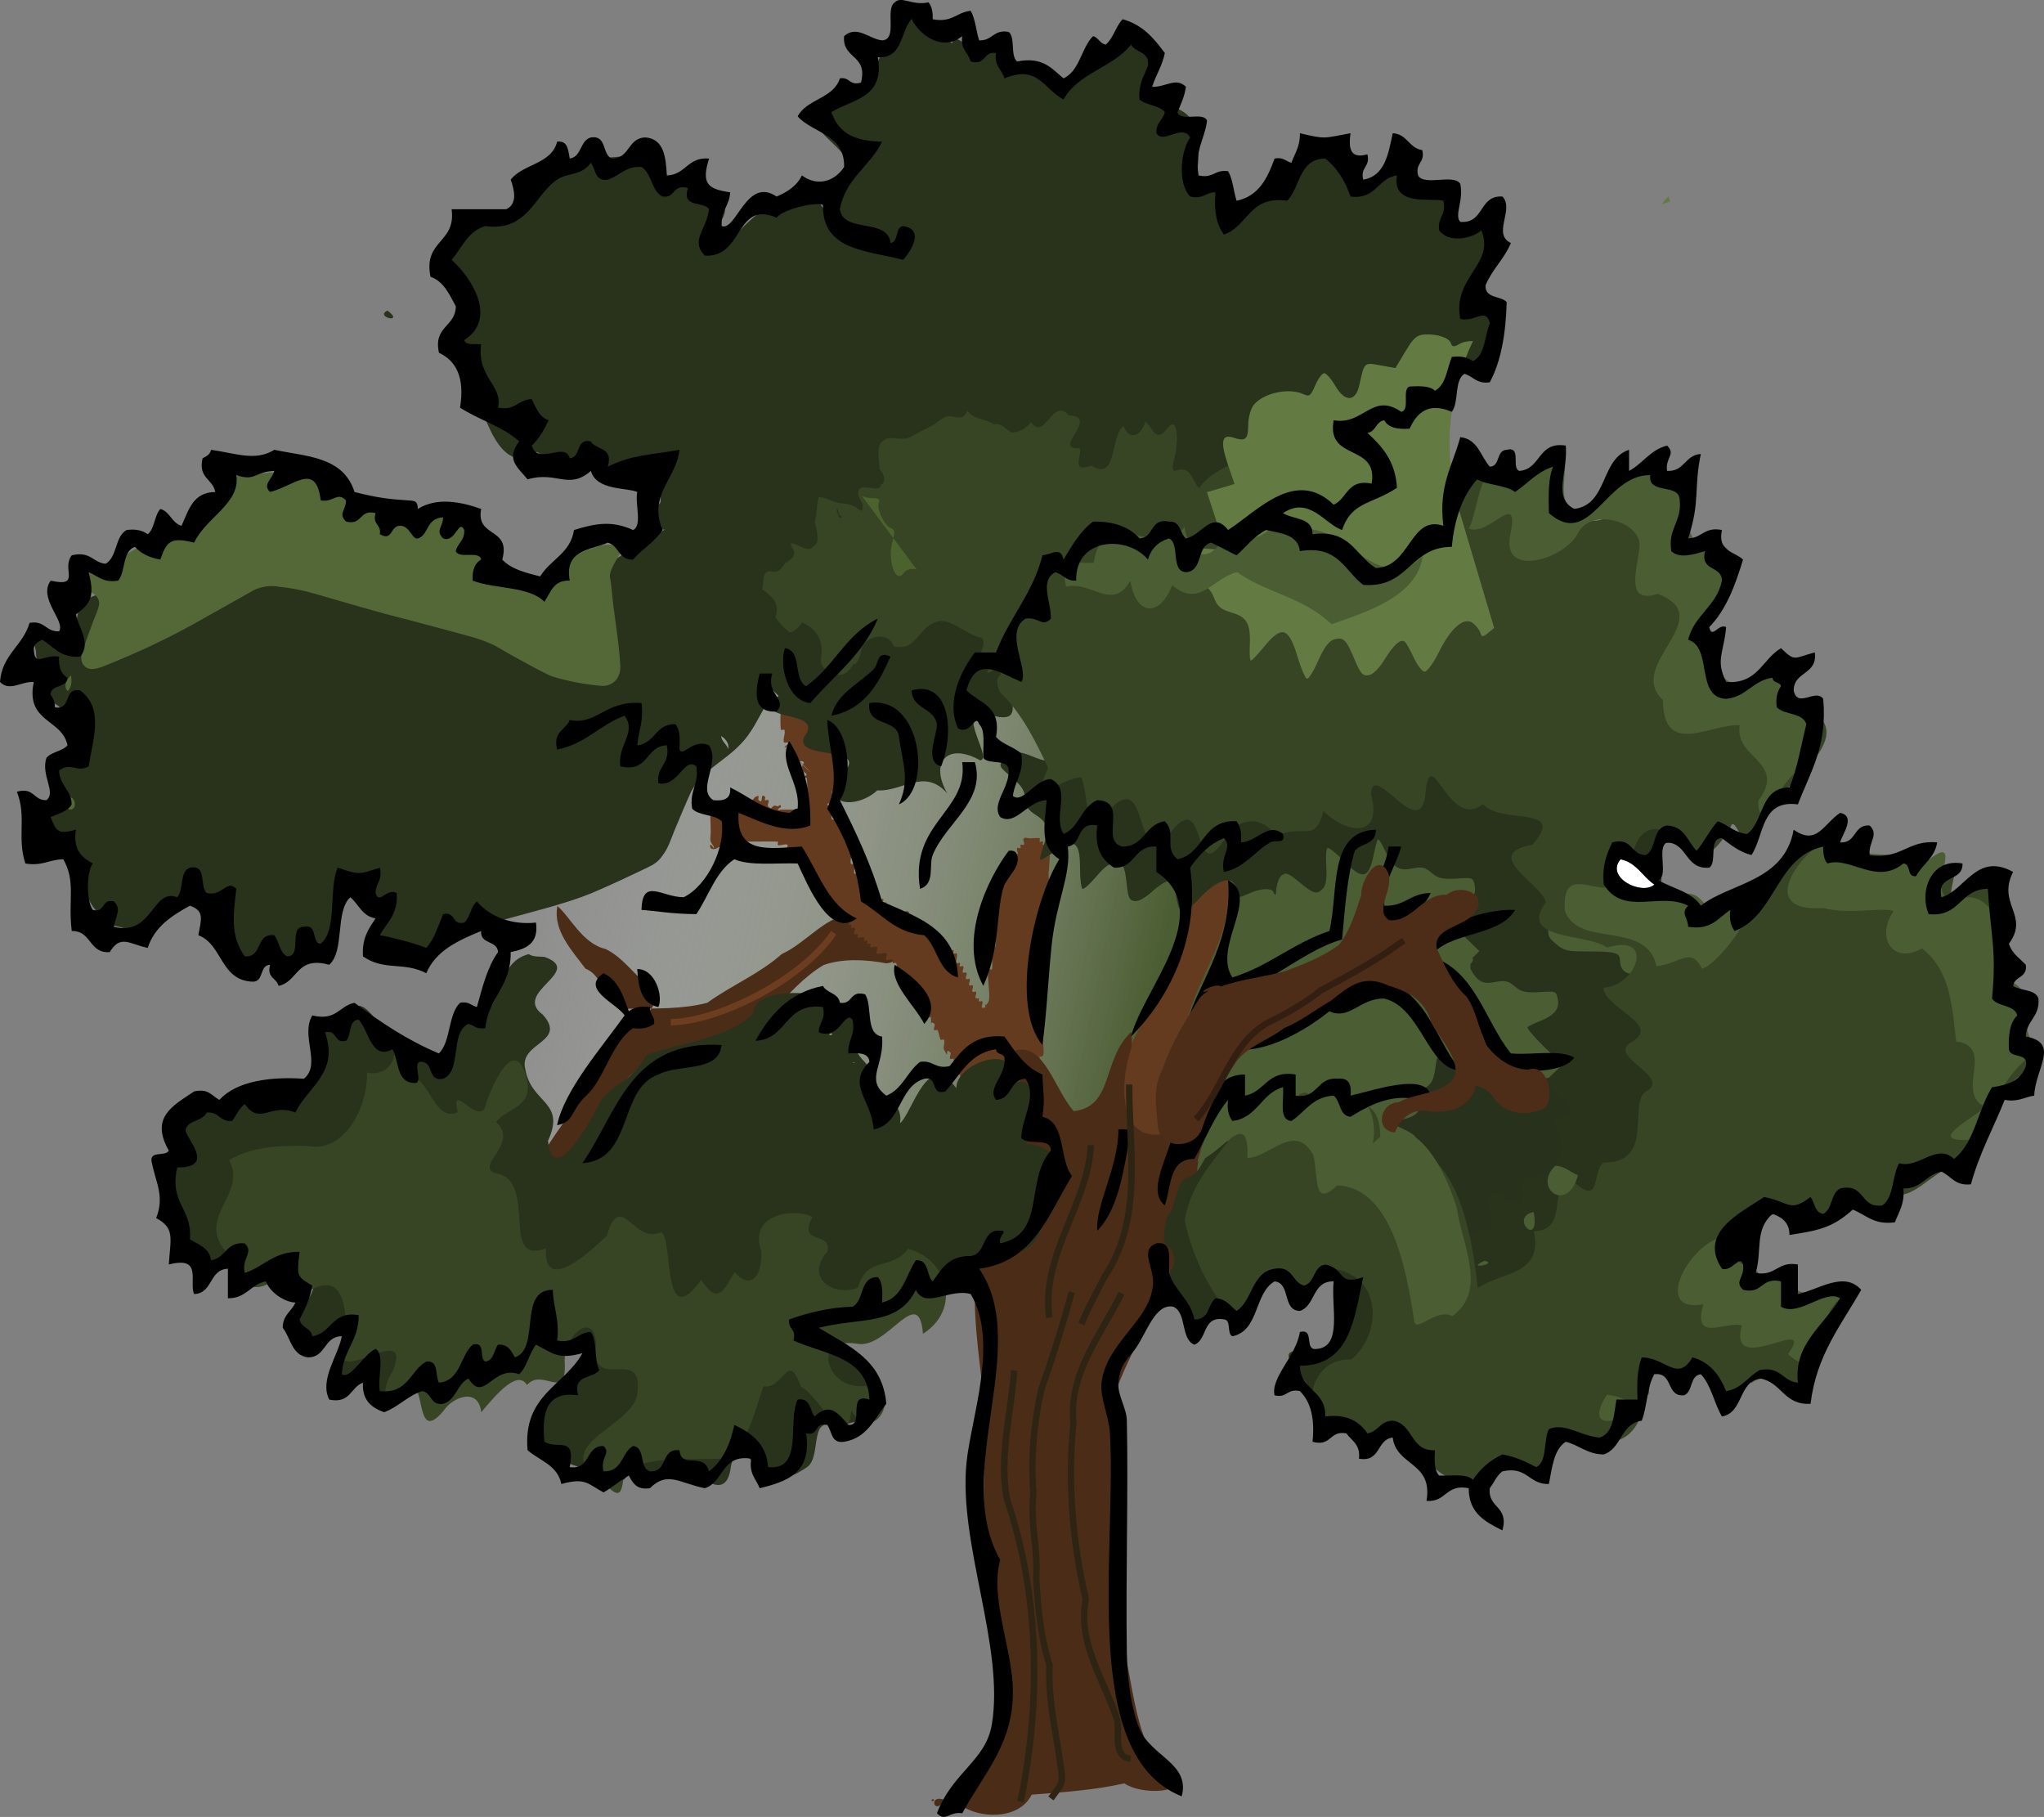 <?xml version="1.0" encoding="UTF-8" standalone="no"?>
<!-- Created with Inkscape (http://www.inkscape.org/) -->

<svg
   xmlns:dc="http://purl.org/dc/elements/1.1/"
   xmlns:cc="http://creativecommons.org/ns#"
   xmlns:rdf="http://www.w3.org/1999/02/22-rdf-syntax-ns#"
   xmlns:svg="http://www.w3.org/2000/svg"
   xmlns="http://www.w3.org/2000/svg"
   xmlns:xlink="http://www.w3.org/1999/xlink"
   xmlns:sodipodi="http://sodipodi.sourceforge.net/DTD/sodipodi-0.dtd"
   xmlns:inkscape="http://www.inkscape.org/namespaces/inkscape"
   inkscape:version="0.48.1 r9760"
   version="1.1"
   id="svg2"
   height="284.351"
   width="319.936"
   sodipodi:docname="oak.svg"
   inkscape:export-filename="/DTP Opdrachten/Verhuiskaartje mamma/werkmateriaal/arbol_oak.png"
   inkscape:export-xdpi="300"
   inkscape:export-ydpi="300">
  <rect width="100%" height="100%" fill="#808080" stroke="none"/>
  <sodipodi:namedview
     id="base"
     pagecolor="#ffffff"
     bordercolor="#666666"
     borderopacity="1.0"
     inkscape:pageopacity="0.0"
     inkscape:pageshadow="2"
     inkscape:zoom="1.0536359"
     inkscape:cx="357.29075"
     inkscape:cy="122.40758"
     inkscape:document-units="px"
     inkscape:current-layer="layer1"
     showgrid="false"
     inkscape:window-width="1680"
     inkscape:window-height="1002"
     inkscape:window-x="0"
     inkscape:window-y="0"
     inkscape:window-maximized="0"
     width="800px"
     fit-margin-top="0"
     fit-margin-left="0"
     fit-margin-right="0"
     fit-margin-bottom="0" />
  <defs
     id="defs4">
    <linearGradient
       id="linearGradient4768">
      <stop
         id="stop4770"
         offset="0"
         style="stop-color:#4b5d32;stop-opacity:1;" />
      <stop
         id="stop4772"
         offset="1"
         style="stop-color: rgb(255, 255, 255); stop-opacity: 0;" />
    </linearGradient>
    <linearGradient
       inkscape:collect="always"
       id="linearGradient4714">
      <stop
         style="stop-color: rgb(143, 107, 50); stop-opacity: 1;"
         offset="0"
         id="stop4716" />
      <stop
         style="stop-color: rgb(179, 146, 93); stop-opacity: 1;"
         offset="1"
         id="stop4718" />
    </linearGradient>
    <linearGradient
       inkscape:collect="always"
       id="linearGradient4706">
      <stop
         style="stop-color: rgb(117, 81, 26); stop-opacity: 1;"
         offset="0"
         id="stop4708" />
      <stop
         style="stop-color: rgb(179, 146, 93); stop-opacity: 1;"
         offset="1"
         id="stop4710" />
    </linearGradient>
    <inkscape:perspective
       sodipodi:type="inkscape:persp3d"
       inkscape:vp_x="0 : 526.18109 : 1"
       inkscape:vp_y="0 : 1000 : 0"
       inkscape:vp_z="744.09448 : 526.18109 : 1"
       inkscape:persp3d-origin="372.04724 : 350.78739 : 1"
       id="perspective10" />
    <inkscape:perspective
       id="perspective3678"
       inkscape:persp3d-origin="159.972 : 94.783 : 1"
       inkscape:vp_z="319.944 : 142.1745 : 1"
       inkscape:vp_y="0 : 1000 : 0"
       inkscape:vp_x="0 : 142.1745 : 1"
       sodipodi:type="inkscape:persp3d" />
    <linearGradient
       inkscape:collect="always"
       xlink:href="#linearGradient4706"
       id="linearGradient4712"
       x1="47.545"
       y1="278.434"
       x2="97.712"
       y2="251.917"
       gradientUnits="userSpaceOnUse" />
    <linearGradient
       inkscape:collect="always"
       xlink:href="#linearGradient4714"
       id="linearGradient4720"
       x1="92.277"
       y1="232.472"
       x2="128.593"
       y2="279.4"
       gradientUnits="userSpaceOnUse" />
    <linearGradient
       inkscape:collect="always"
       xlink:href="#linearGradient4768"
       id="linearGradient4766"
       x1="219.891"
       y1="434.256"
       x2="110.144"
       y2="411.628"
       gradientUnits="userSpaceOnUse"
       gradientTransform="translate(-72.125,-194.454)" />
    <linearGradient
       inkscape:collect="always"
       xlink:href="#linearGradient4768"
       id="linearGradient6389"
       gradientUnits="userSpaceOnUse"
       gradientTransform="translate(122.439,-352.004)"
       x1="219.891"
       y1="434.256"
       x2="110.144"
       y2="411.628" />
  </defs>
  <g
     inkscape:label="Capa 1"
     inkscape:groupmode="layer"
     id="layer1"
     transform="translate(-158.318,56.4)">
    <path
       style="fill:url(#linearGradient6389);fill-opacity:1;stroke:none"
       d="m 352.249,130.43 c 10.6,0.557 21.328,-2.62 31.625,0.994 11.138,0.729 25.091,-3.705 29.187,-15.136 1.854,-14.447 5.579,-30.271 -1.414,-43.841 -6.796,-12.164 -21.78,-12.707 -33.071,-18.388 -11.877,-1.988 -17.13,-13.359 -25,-20.637 -11.245,-8.823 -24.876,-16.809 -38.961,-9.119 -15.323,7.861 -33.683,5.834 -48.559,14.782 -10.085,2.638 -19.831,6.118 -28.39,12.168 -6.539,6.838 -28.309,3.087 -17.561,17.517 7.818,6.856 21.11,10.515 16,24.213 4.714,13.766 -9.646,34.13 7.709,42.309 12.303,3.216 24.935,10.375 37.989,7.225 12.878,-5.405 27.289,-6.391 39.451,-14.331 10.758,-0.922 19.868,6.756 30.996,2.245 z"
       id="path4726"
       inkscape:connector-curvature="0" />
    <path
       id="path4722"
       d="m 434.554,149.936 c -0.029,-0.049 -0.423,-0.249 -0.923,-0.479 l 0.494,0.829 c 0.283,-0.186 0.45,-0.316 0.43,-0.351 z m -20.817,-22.141 c -0.288,-0.418 -0.796,-0.661 -2.002,-1.011 l -1.935,-0.57 -0.141,-1.64 c -0.143,-1.824 -0.082,-1.778 -2.583,-1.657 -1.801,0.087 -2.12,-1.026 -0.721,-2.491 0.589,-0.617 1.035,-1.306 0.986,-1.52 -0.049,-0.214 -0.707,-0.479 -1.459,-0.594 -1.239,-0.19 -1.346,-0.289 -1.231,-0.995 0.279,-1.706 -0.947,-4.176 -2.42,-4.891 -0.462,-0.224 -1.455,-0.226 -2.198,-0.021 -1.465,0.406 -1.766,0.187 -1.688,-1.186 0.076,-1.346 -0.754,-1.293 -2.866,0.177 l -1.789,1.245 -0.79,-1.327 -0.79,-1.327 -2.589,1.756 c -1.421,0.97 -2.655,1.645 -2.743,1.498 -0.087,-0.147 -0.251,-0.868 -0.363,-1.6 -0.302,-1.977 -0.915,-2.814 -2.113,-2.848 -1.028,-0.029 -1.024,-0.018 -1.335,2.049 -0.252,1.677 -0.51,2.235 -1.322,2.854 -0.822,0.628 -1.006,1.047 -1.03,2.312 -0.034,1.753 -0.65,2.314 -3.021,2.846 -0.786,0.177 -1.359,0.405 -1.288,0.518 0.071,0.113 0.862,0.55 1.754,0.966 2.68,1.249 2.645,2.025 -0.159,3.817 -1.055,0.674 -1.91,1.383 -1.91,1.577 -1.8e-4,0.194 0.957,0.485 2.141,0.667 1.471,0.227 2.283,0.576 2.569,1.056 0.538,0.904 0.338,1.267 -1.474,2.723 -1.269,1.02 -1.447,1.314 -1.196,1.909 0.185,0.439 0.915,0.881 1.943,1.201 1.871,0.582 2.67,1.134 2.414,1.663 -0.098,0.202 -0.723,0.823 -1.382,1.392 -0.659,0.569 -1.149,1.249 -1.09,1.511 0.059,0.261 1.129,0.693 2.381,0.947 2.762,0.56 4.275,1.629 3.84,2.737 -0.158,0.403 -0.516,0.89 -0.791,1.065 -0.465,0.297 -0.411,0.377 0.861,1.282 0.005,0.004 0.005,0.015 0.011,0.018 l 10.817,-6.912 c 5.488,-3.507 11.762,-4.551 17.612,-3.417 -0.149,-0.568 -0.374,-1.04 -0.679,-1.347 -0.454,-0.458 -0.498,-0.674 -0.161,-0.889 0.522,-0.333 0.603,-1.721 0.168,-3.059 -0.062,-0.192 -0.143,-0.344 -0.239,-0.484 z"
       style="fill:#28311b;fill-opacity:1;stroke:none"
       inkscape:connector-curvature="0" />
    <path
       style="fill:#4b2c17;fill-opacity:1;stroke:none"
       d="m 297.095,94.368 c -3.193,-0.594 -6.769,-0.825 -9.84,0.248 -3.106,1.838 -5.525,4.608 -7.951,7.214 -4.287,2.469 -8.542,5.53 -13.619,5.961 -3.489,1.399 -7.575,2.353 -9.997,5.453 -2.429,4.185 -3.208,9.388 -6.693,12.943 -1.63,2.405 -7.629,4.738 -6.809,-0.136 1.924,-3.537 4.347,-6.673 6.579,-10 2.712,-2.607 4.415,-6.069 5.869,-9.536 1.284,-3.414 8.701,-4.091 5.186,-8.631 -2.352,-1.855 -3.983,-4.452 -6.734,-5.774 -3.601,-0.826 -5.575,-5.108 -7.519,-6.705 -0.74,3.796 2.289,6.964 4.4,9.798 3.255,1.225 2.98,6.82 6.85,6.261 4.073,-0.055 8.256,0.098 12.201,-0.924 3.73,-2.705 8.17,-4.524 11.68,-7.643 4.005,-1.814 6.951,-6.238 11.565,-6.325 4.366,-1.333 10.992,3.791 6.022,7.404 l -0.607,0.271 -0.583,0.12 0,0 z"
       id="path4701"
       inkscape:connector-curvature="0" />
    <path
       style="fill:#643b1f;fill-opacity:1;stroke:none"
       d="m 289.564,58.813 c -0.278,1.109 0.447,0.894 0.5,1 0.467,0.934 -0.19,1.379 -0.5,2 -0.37,0.741 0,2.654 0,3.5 0,0.206 0.132,1.368 0,1.5 -0.118,0.118 -0.382,-0.118 -0.5,0 -0.118,0.118 0.118,0.382 0,0.5 -0.667,0.667 -0.5,-0.833 -0.5,0.5 0,0.206 0.132,1.368 0,1.5 -0.063,0.063 -1.217,-0.217 -0.5,0.5 0.118,0.118 0.382,-0.118 0.5,0 0.333,0.333 -0.333,1.667 0,2 0.236,0.236 0.764,-0.236 1,0 0.236,0.236 -0.149,0.702 0,1 0.211,0.422 0.789,0.578 1,1 0.151,0.302 -0.231,1.269 0,1.5 0.118,0.118 0.382,-0.118 0.5,0 0.236,0.236 -0.149,0.702 0,1 0.105,0.211 0.395,0.289 0.5,0.5 0.208,0.416 -0.317,1.683 0,2 0.118,0.118 0.382,-0.118 0.5,0 0.25,0.25 -0.25,1.25 0,1.5 0.118,0.118 0.382,-0.118 0.5,0 0.236,0.236 -0.236,0.764 0,1 0.118,0.118 0.382,-0.118 0.5,0 0.236,0.236 -0.236,0.764 0,1 0.118,0.118 0.382,-0.118 0.5,0 0.118,0.118 -0.118,0.382 0,0.5 0.236,0.236 0.764,-0.236 1,0 0.118,0.118 -0.118,0.382 0,0.5 0.236,0.236 0.764,-0.236 1,0 0.118,0.118 -0.118,0.382 0,0.5 0.118,0.118 0.382,-0.118 0.5,0 0.118,0.118 -0.118,0.382 0,0.5 0.118,0.118 0.382,-0.118 0.5,0 0.118,0.118 -0.118,0.382 0,0.5 0.118,0.118 0.333,0 0.5,0 0,0.167 -0.118,0.382 0,0.5 0.118,0.118 0.382,-0.118 0.5,0 0.118,0.118 -0.118,0.382 0,0.5 0.168,0.168 0.832,-0.168 1,0 0.48,0.48 -0.447,0.5 1,0.5 0.333,0 0.764,-0.236 1,0 0.118,0.118 -0.118,0.382 0,0.5 0.167,0.167 1.333,0.333 1.5,0.5 0.118,0.118 -0.118,0.382 0,0.5 0.236,0.236 0.764,-0.236 1,0 0.118,0.118 0,0.333 0,0.5 0.167,0 0.382,-0.118 0.5,0 0.118,0.118 -0.118,0.382 0,0.5 0.118,0.118 0.382,-0.118 0.5,0 0.118,0.118 -0.118,0.382 0,0.5 0.236,0.236 0.764,-0.236 1,0 0.118,0.118 -0.118,0.382 0,0.5 0.118,0.118 0.382,-0.118 0.5,0 0.118,0.118 -0.118,0.382 0,0.5 0.118,0.118 0.382,-0.118 0.5,0 0.236,0.236 -0.236,0.764 0,1 0.118,0.118 0.382,-0.118 0.5,0 0.118,0.118 0,0.333 0,0.5 0.167,0 0.382,-0.118 0.5,0 0.118,0.118 -0.118,0.382 0,0.5 0.118,0.118 0.382,-0.118 0.5,0 0.118,0.118 -0.118,0.382 0,0.5 0.118,0.118 0.382,-0.118 0.5,0 0.25,0.25 -0.25,1.25 0,1.5 0.118,0.118 0.382,-0.118 0.5,0 0.118,0.118 -0.118,0.382 0,0.5 0.118,0.118 0.382,-0.118 0.5,0 0.236,0.236 -0.236,0.764 0,1 0.118,0.118 0.382,-0.118 0.5,0 0.236,0.236 -0.236,0.764 0,1 0.118,0.118 0.382,-0.118 0.5,0 0.236,0.236 -0.236,0.764 0,1 0.118,0.118 0.382,-0.118 0.5,0 0.236,0.236 -0.236,0.764 0,1 0.118,0.118 0.382,-0.118 0.5,0 0.236,0.236 -0.236,0.764 0,1 0.118,0.118 0.333,0 0.5,0 0,0.167 -0.118,0.382 0,0.5 0.118,0.118 0.382,-0.118 0.5,0 0.236,0.236 -0.236,0.764 0,1 0.118,0.118 0.382,-0.118 0.5,0 0.118,0.118 0,0.667 0,0.5 0,-2.276 -0.236,-0.029 0.5,-1.5 0.362,-0.724 -0.381,-4.619 0,-5 0.118,-0.118 0.382,0.118 0.5,0 0.195,-0.195 0,-1.695 0,-2 0,-0.206 -0.132,-1.368 0,-1.5 0.118,-0.118 0.382,0.118 0.5,0 0.302,-0.302 0,-2.526 0,-3 0,-0.636 -0.405,-3.595 0,-4 0.118,-0.118 0.382,0.118 0.5,0 0.417,-0.417 -0.417,-2.083 0,-2.5 0.118,-0.118 0.382,0.118 0.5,0 0.25,-0.25 -0.25,-1.25 0,-1.5 0.118,-0.118 0.382,0.118 0.5,0 0.25,-0.25 -0.25,-1.25 0,-1.5 0.118,-0.118 0.382,0.118 0.5,0 0.118,-0.118 -0.118,-0.382 0,-0.5 0.118,-0.118 0.382,0.118 0.5,0 0.167,-0.167 0.333,-1.333 0.5,-1.5 0.118,-0.118 0.382,0.118 0.5,0 0.236,-0.236 -0.236,-0.764 0,-1 0.118,-0.118 0.382,0.118 0.5,0 0.118,-0.118 -0.118,-0.382 0,-0.5 0.118,-0.118 0.382,0.118 0.5,0 0.236,-0.236 -0.236,-0.764 0,-1 0.236,-0.236 0.667,0 1,0 0.206,0 1.368,-0.132 1.5,0 0.118,0.118 -0.118,0.382 0,0.5 0.118,0.118 0.382,-0.118 0.5,0 0.118,0.118 -0.118,0.382 0,0.5 0.118,0.118 0.382,-0.118 0.5,0 0.25,0.25 -0.25,1.25 0,1.5 0.118,0.118 0.382,-0.118 0.5,0 0.132,0.132 0,1.294 0,1.5 0,0.392 -0.249,2.251 0,2.5 0.118,0.118 0.382,-0.118 0.5,0 0.101,0.101 0.101,2.399 0,2.5 -0.118,0.118 -0.382,-0.118 -0.5,0 -0.354,0.354 0,2.945 0,3.5 0,0.531 0.054,5.446 0,5.5 -0.118,0.118 -0.382,-0.118 -0.5,0 -0.333,0.333 0.333,1.667 0,2 -0.118,0.118 -0.382,-0.118 -0.5,0 -0.236,0.236 0.236,0.764 0,1 -0.118,0.118 -0.382,-0.118 -0.5,0 -0.302,0.302 0,2.526 0,3 0,0.392 -0.249,2.251 0,2.5 0.118,0.118 0.382,-0.118 0.5,0 0.047,0.047 0,4.518 0,5 0,0.392 0.249,2.251 0,2.5 -0.667,0.667 -0.5,-0.833 -0.5,0.5 0,0.474 -0.302,2.698 0,3 0.667,0.667 0.5,-0.833 0.5,0.5 0,0.392 -0.249,2.251 0,2.5 0.118,0.118 0.382,-0.118 0.5,0 0.25,0.25 -0.25,1.25 0,1.5 0.118,0.118 0.333,0 0.5,0 0,0.167 -0.118,0.382 0,0.5 0.118,0.118 0.382,-0.118 0.5,0 0.123,0.123 0.123,2.877 0,3 -0.236,0.236 -0.702,-0.149 -1,0 -0.211,0.105 -0.289,0.395 -0.5,0.5 -0.149,0.074 -0.382,-0.118 -0.5,0 -0.118,0.118 0.118,0.382 0,0.5 -0.249,0.249 -2.108,0 -2.5,0 -0.333,0 -0.764,-0.236 -1,0 -0.118,0.118 0.118,0.382 0,0.5 -0.05,0.05 -1.45,0.05 -1.5,0 -0.118,-0.118 0.118,-0.382 0,-0.5 -0.118,-0.118 -0.333,0 -0.5,0 0,-0.167 0.118,-0.382 0,-0.5 -0.168,-0.168 -0.832,0.168 -1,0 -0.118,-0.118 0.118,-0.382 0,-0.5 -0.118,-0.118 -0.351,0.074 -0.5,0 -0.6,-0.3 -0.9,-1.2 -1.5,-1.5 -0.149,-0.074 -0.382,0.118 -0.5,0 -0.264,-0.264 -0.236,-0.736 -0.5,-1 -0.118,-0.118 -0.382,0.118 -0.5,0 -0.236,-0.236 0.236,-0.764 0,-1 -0.118,-0.118 -0.382,0.118 -0.5,0 -0.118,-0.118 0.118,-0.382 0,-0.5 -0.118,-0.118 -0.382,0.118 -0.5,0 -0.236,-0.236 0.149,-0.702 0,-1 -0.444,-0.888 -1.056,-1.612 -1.5,-2.5 -0.149,-0.298 0.236,-0.764 0,-1 -0.118,-0.118 -0.382,0.118 -0.5,0 -0.236,-0.236 0,-0.667 0,-1 0,-1.333 0.167,0.167 -0.5,-0.5 -0.236,-0.236 0.236,-0.764 0,-1 -0.118,-0.118 -0.382,0.118 -0.5,0 -0.236,-0.236 0.236,-0.764 0,-1 -1.035,-1.035 0.04,1.581 -1,-0.5 -0.151,-0.302 0.231,-1.269 0,-1.5 -0.118,-0.118 -0.382,0.118 -0.5,0 -0.167,-0.167 -0.333,-1.333 -0.5,-1.5 -0.118,-0.118 -0.382,0.118 -0.5,0 -0.236,-0.236 0.236,-0.764 0,-1 -0.667,-0.667 -0.5,0.833 -0.5,-0.5 0,-1.211 -0.466,0.034 -1,-0.5 -0.236,-0.236 0.236,-0.764 0,-1 -0.236,-0.236 -0.764,0.236 -1,0 -0.25,-0.25 0.25,-1.25 0,-1.5 -0.118,-0.118 -0.382,0.118 -0.5,0 -0.118,-0.118 0.118,-0.382 0,-0.5 -0.118,-0.118 -0.382,0.118 -0.5,0 -0.236,-0.236 0.236,-0.764 0,-1 -0.118,-0.118 -0.382,0.118 -0.5,0 -0.118,-0.118 0.118,-0.382 0,-0.5 -0.118,-0.118 -0.382,0.118 -0.5,0 -0.236,-0.236 0.236,-0.764 0,-1 -0.118,-0.118 -0.382,0.118 -0.5,0 -0.236,-0.236 0.236,-0.764 0,-1 -0.118,-0.118 -0.382,0.118 -0.5,0 -0.328,-0.328 -0.249,-1.75 -0.5,-2 -0.118,-0.118 -0.382,0.118 -0.5,0 -0.118,-0.118 0.118,-0.382 0,-0.5 -0.236,-0.236 -0.764,0.236 -1,0 -0.236,-0.236 0.236,-0.764 0,-1 -0.25,-0.25 -1.25,0.25 -1.5,0 -0.236,-0.236 0.236,-0.764 0,-1 -0.236,-0.236 -0.764,0.236 -1,0 -0.118,-0.118 0.118,-0.382 0,-0.5 -0.118,-0.118 -0.382,0.118 -0.5,0 -0.118,-0.118 0.118,-0.382 0,-0.5 -0.118,-0.118 -0.382,0.118 -0.5,0 -0.118,-0.118 0.118,-0.382 0,-0.5 -0.168,-0.168 -0.832,0.168 -1,0 -0.118,-0.118 0.118,-0.382 0,-0.5 -0.118,-0.118 -0.382,0.118 -0.5,0 -0.236,-0.236 0.236,-0.764 0,-1 -0.118,-0.118 -0.382,0.118 -0.5,0 -0.118,-0.118 0.118,-0.382 0,-0.5 -1.333,0 0.167,0.167 -0.5,-0.5 -0.118,-0.118 -0.382,0.118 -0.5,0 -0.118,-0.118 0.118,-0.382 0,-0.5 -0.118,-0.118 -0.382,0.118 -0.5,0 -0.236,-0.236 0.236,-0.764 0,-1 -0.118,-0.118 -0.382,0.118 -0.5,0 -0.118,-0.118 0.118,-0.382 0,-0.5 -0.118,-0.118 -0.382,0.118 -0.5,0 -0.118,-0.118 0.118,-0.382 0,-0.5 -0.118,-0.118 -0.382,0.118 -0.5,0 -0.118,-0.118 0.118,-0.382 0,-0.5 -0.118,-0.118 -0.382,0.118 -0.5,0 -0.118,-0.118 0.118,-0.382 0,-0.5 -0.118,-0.118 -0.382,0.118 -0.5,0 -0.118,-0.118 0.118,-0.382 0,-0.5 -0.118,-0.118 -0.382,0.118 -0.5,0 -0.118,-0.118 0.118,-0.382 0,-0.5 -0.118,-0.118 -0.382,0.118 -0.5,0 -0.118,-0.118 0.118,-0.382 0,-0.5 -0.118,-0.118 -0.382,0.118 -0.5,0 -0.236,-0.236 0,-0.667 0,-1 0,-1.333 0.167,0.167 -0.5,-0.5 -0.236,-0.236 0.236,-0.764 0,-1 -0.118,-0.118 -0.382,0.118 -0.5,0 -0.118,-0.118 0.118,-0.382 0,-0.5 -0.118,-0.118 -0.382,0.118 -0.5,0 -0.236,-0.236 0.236,-0.764 0,-1 -0.118,-0.118 -0.382,0.118 -0.5,0 -0.236,-0.236 0.236,-0.764 0,-1 -0.118,-0.118 -0.382,0.118 -0.5,0 -0.118,-0.118 0.118,-0.382 0,-0.5 -0.118,-0.118 -0.382,0.118 -0.5,0 -0.118,-0.118 0.118,-0.382 0,-0.5 -0.118,-0.118 -0.382,0.118 -0.5,0 -0.118,-0.118 0.118,-0.382 0,-0.5 -0.236,-0.236 -0.764,0.236 -1,0 -0.118,-0.118 0.118,-0.382 0,-0.5 -0.25,-0.25 -1.25,0.25 -1.5,0 -0.118,-0.118 0.118,-0.382 0,-0.5 -0.047,-0.047 -4.518,0 -5,0 -0.5,0 -1.5,0.5 -1.5,0 0,-0.167 0.667,0 0.5,0 -0.222,0 -1.69,-0.155 -2,0 -0.426,0.213 -1.83,1.67 -2.5,1 -0.118,-0.118 -0.167,-0.5 0,-0.5 0.236,0 0.5,0.736 0.5,0.5 0,-0.373 -0.382,-0.646 -0.5,-1 -0.127,-0.382 0,-1.094 0,-1.5 0,-1.687 -0.138,-2.724 0,-3 0.074,-0.149 0.382,0.118 0.5,0 0.118,-0.118 -0.118,-0.382 0,-0.5 0.236,-0.236 0.764,0.236 1,0 0.118,-0.118 -0.118,-0.382 0,-0.5 1.333,0 -0.167,0.167 0.5,-0.5 0.333,-0.333 1.667,0.333 2,0 0.118,-0.118 -0.118,-0.382 0,-0.5 0.399,-0.399 1.975,0.262 2.5,0 0.211,-0.105 0.289,-0.395 0.5,-0.5 0.889,-0.444 0.278,0.278 0.5,0.5 0.833,0.833 0.167,-1.333 1,-0.5 0.118,0.118 -0.118,0.382 0,0.5 0.118,0.118 0.382,-0.118 0.5,0 0.236,0.236 -0.236,0.764 0,1 0.792,0.792 0.426,-0.537 1.5,0 0.149,0.074 0.167,0.5 0,0.5 -0.667,0 0.5,-1.167 0.5,-0.5 0,0.236 -0.5,0.264 -0.5,0.5 0,0.167 0.333,0 0.5,0 0.667,0 1.333,0 2,0 1.173,0 0,-0.118 0,0.5 0,0.333 0.764,0.236 1,0 0.118,-0.118 -0.167,-0.5 0,-0.5 0.167,0 -0.167,0.5 0,0.5 0.999,0 0.202,-1.202 0.5,-1.5 0.118,-0.118 0.382,0.118 0.5,0 0.166,-0.166 0.166,-3.834 0,-4 -0.118,-0.118 -0.5,0.167 -0.5,0 0,-0.236 0.5,-0.264 0.5,-0.5 0,-0.236 -0.395,-0.289 -0.5,-0.5 -0.59,-1.18 0.359,-1.141 0,-1.5 -0.118,-0.118 -0.592,-0.139 -0.5,0 0.392,0.588 2,2 1.5,1.5 -0.833,-0.833 -1.667,-1.667 -2.5,-2.5 -0.167,0 -0.382,0.118 -0.5,0 -0.25,-0.25 0.25,-1.25 0,-1.5 -0.661,-0.661 -1.447,0.947 -0.5,0 0.717,-0.717 -0.437,-0.437 -0.5,-0.5 -0.333,-0.333 0.333,-1.667 0,-2 -0.118,-0.118 -0.382,0.118 -0.5,0 -0.123,-0.123 -0.123,-2.877 0,-3 0.118,-0.118 0.382,0.118 0.5,0 0.118,-0.118 -0.118,-0.382 0,-0.5 0.118,-0.118 0.382,0.118 0.5,0 0.118,-0.118 -0.118,-0.382 0,-0.5 0.236,-0.236 0.702,0.149 1,0 2.081,-1.04 -0.535,0.035 0.5,-1 0.25,-0.25 1.25,0.25 1.5,0 0.118,-0.118 -0.118,-0.382 0,-0.5 0.166,-0.166 3.834,-0.166 4,0 0.118,0.118 -0.118,0.382 0,0.5 0.118,0.118 0.382,-0.118 0.5,0 0.236,0.236 -0.236,0.764 0,1 0.118,0.118 0.382,-0.118 0.5,0 0.118,0.118 -0.118,0.382 0,0.5 0.118,0.118 0.5,-0.167 0.5,0 0,0.85 -0.333,1.667 -0.5,4.5 z"
       id="path4678"
       inkscape:connector-curvature="0" />
    <path
       style="fill:#643b1f;fill-opacity:1;stroke:none"
       d="m 344.117,81.64 c 0.256,4.77 -0.108,9.662 -2.407,13.954 -2.482,5.827 -7.294,10.635 -8.043,17.164 -0.156,3.176 -0.727,7.379 2.684,9.131 4.65,2.676 5.947,-3.379 6.007,-6.738 1.26,-4.005 1.034,-8.19 1.861,-12.244 1.728,-6.285 5.965,-11.78 6.386,-18.416 1.354,-3.731 -1.278,-6.55 -5.074,-4.62"
       id="path4667"
       inkscape:connector-curvature="0" />
    <path
       style="fill:#4b2c17;fill-opacity:1;stroke:none"
       d="m 335.408,105.075 c -4.674,4.336 -2.692,11.704 -9.021,12.417 -3.087,-3.487 -4.563,-10.674 -9.157,-9.502 0.678,5.16 2.598,11.136 -1.431,15.547 -3.44,6.477 9.893,6.593 4.198,12.023 -4.051,2.496 -11.931,2.835 -9.051,8.786 -0.334,6.484 0.978,13.89 1.606,20.455 0.239,7.925 -1.254,15.891 1.133,23.629 0.747,5.74 1.588,15.992 2.12,21.735 -1.895,6.656 -3.532,8.834 -8.347,14.014 0.36,3.506 9.838,5.41 12.34,0.283 4.996,-0.379 9.793,-0.709 14.521,-1.768 3.192,2.239 12.568,1.255 5.449,-2.517 -3.299,-4.682 -4.011,-11.215 -5.187,-17.132 -0.913,-6.938 -0.987,-13.981 -1.443,-21 0.356,-7.194 0.681,-14.408 0.139,-21.552 2.535,-6.48 6.222,-12.433 9.812,-18.383 4.174,-6.12 0.876,-14.129 3.959,-20.691 2.161,-5.599 -3.523,-4.832 -4.837,-0.852 -8.972,3.281 -8.775,-7.344 -6.817,-12.951 0.08,-0.844 0.102,-1.696 0.013,-2.54 z m 9.656,30.25 0.219,-0.031 z m 0.219,-0.031 0.24,0.023 z m -5.719,85.031 0,-0.25 z m 0,-0.25 c 0.985,0.772 -0.188,-0.989 0,0 z m 3,1.75 0.219,-0.031 z m 0.219,-0.031 c 0.395,0.471 0.286,-0.293 0,0 z m -33.719,4.031 -0.483,0.028 z m -2.844,-0.5 c -2.627,-1.138 -1.816,2.638 0,0 z m -1.656,0 c -0.439,-0.516 -0.698,0.526 0,0 z"
       id="path3893"
       sodipodi:nodetypes="ccccccccccccccccccccccccccccccccccccccccccccc"
       inkscape:connector-curvature="0" />
    <path
       id="path3863"
       d="m 393.349,33.993 c -0.115,0 -1.125,0.665 -2.248,1.49 l -2.058,1.49 -2.6,-0.785 -2.6,-0.785 -0.948,1.408 c -0.524,0.765 -1.296,2.788 -1.706,4.496 -0.734,3.053 -0.781,3.091 -2.465,3.548 -0.942,0.256 -2.825,1.359 -4.198,2.438 -1.825,1.434 -2.996,2.013 -4.361,2.167 -1.732,0.195 -1.978,0.075 -3.575,-1.571 -1.967,-2.027 -4.538,-3.207 -6.094,-2.817 -0.796,0.2 -1.056,0.107 -1.056,-0.406 0,-0.794 -1.422,-1.795 -3.142,-2.194 -0.989,-0.229 -1.525,0.024 -3.115,1.49 l -1.923,1.761 -1.842,-0.921 c -2.038,-1.04 -1.948,-1.077 -3.521,1.761 -1.133,2.043 -2.534,1.665 -3.142,-0.84 -0.256,-1.055 -0.687,-1.998 -0.948,-2.086 -0.261,-0.087 -0.991,0.465 -1.625,1.219 -1.045,1.242 -1.223,1.294 -1.896,0.704 -1.626,-1.427 -5.09,-1.697 -6.852,-0.542 -0.553,0.363 -1.231,1.456 -1.517,2.411 -0.564,1.882 -1.002,2.07 -2.411,1.083 -1.381,-0.967 -1.89,-0.018 -1.761,3.277 l 0.108,2.79 -1.95,0 -1.95,0 0.108,4.009 c 0.066,2.205 -0.055,4.009 -0.271,4.009 -0.216,0 -1.094,-0.293 -1.95,-0.65 -2.31,-0.965 -3.618,-0.838 -4.469,0.46 -0.73,1.115 -0.715,1.117 1.273,2.817 1.613,1.379 2.032,2.03 2.14,3.331 0.11,1.32 0.43,1.796 1.761,2.654 1.843,1.189 2.021,2.236 0.975,5.2 -0.347,0.983 -0.493,1.765 -0.325,1.761 0.168,-0.004 1.172,-0.589 2.221,-1.3 3.152,-2.136 3.954,-1.588 3.954,2.681 0,1.607 0.173,3.015 0.379,3.142 0.206,0.127 1.167,-0.737 2.167,-1.923 1.242,-1.473 2.166,-2.14 2.871,-2.14 1.328,0 1.578,0.459 1.896,3.413 0.222,2.069 0.414,2.459 1.219,2.573 0.593,0.085 1.561,-0.431 2.6,-1.354 1.893,-1.681 3.024,-2.2 3.413,-1.571 0.148,0.24 0.384,1.337 0.542,2.438 0.157,1.1 0.548,2.088 0.867,2.194 0.318,0.106 1.506,-0.791 2.627,-2.004 2.475,-2.678 4.642,-3.646 5.525,-2.438 0.321,0.439 0.596,1.153 0.596,1.571 0,0.708 0.122,0.7 1.95,-0.108 1.877,-0.83 3.684,-0.789 3.684,0.081 0,0.077 0.109,0.135 0.298,0.19 0.008,-0.091 0.02,-0.149 0.027,-0.244 0.104,-1.387 0.436,-2.437 0.921,-2.79 0.657,-0.478 1.054,-0.329 2.654,1.002 2.284,1.9 2.784,2.062 3.738,1.138 0.506,-0.491 0.702,-1.626 0.569,-3.548 -0.107,-1.547 -0.02,-2.819 0.217,-2.871 0.237,-0.052 1.346,0.824 2.465,1.977 2.972,3.066 3.936,2.915 4.713,-0.813 0.258,-1.24 0.559,-2.372 0.677,-2.492 0.118,-0.12 0.567,0.542 1.002,1.49 1.312,2.856 2.183,3.49 4.334,3.061 1.552,-0.31 2.091,-0.194 3.088,0.677 0.983,0.859 1.755,1.027 3.873,0.894 2.611,-0.164 2.62,-0.171 2.871,1.138 0.293,1.524 -0.567,2.525 -2.898,3.44 -0.863,0.339 -1.687,0.744 -1.842,0.894 -0.155,0.15 1.018,1.551 2.6,3.088 l 2.871,2.79 -1.11,1.083 c 0.193,0.189 0.118,0.519 -0.271,0.921 -0.032,0.033 -0.032,0.332 -0.027,0.758 1.073,2.028 1.964,2.461 3.846,2.086 1.552,-0.31 2.091,-0.194 3.088,0.677 0.983,0.859 1.755,1.027 3.873,0.894 2.611,-0.164 2.62,-0.171 2.871,1.138 0.293,1.524 -0.567,2.525 -2.898,3.44 -0.863,0.339 -1.687,0.744 -1.842,0.894 -0.155,0.15 1.018,1.551 2.6,3.088 l 2.871,2.79 -1.408,1.354 -1.408,1.354 2.031,1.923 c 2.386,2.276 2.667,3.336 1.002,3.602 -1.698,0.272 -1.88,0.694 -0.975,2.438 0.459,0.884 0.741,2.144 0.596,2.79 -0.462,2.056 -3.148,4.28 -5.309,4.388 -0.894,0.044 -0.981,0.195 -0.867,1.815 0.069,0.983 -0.05,1.885 -0.298,2.004 -0.248,0.119 -1.222,-0.26 -2.14,-0.84 -2.18,-1.376 -3.453,-0.657 -2.844,1.598 0.845,3.132 0.887,3.039 -1.3,3.711 l -1.977,0.623 -0.135,2.6 c -0.091,1.619 -0.247,2.34 -0.677,2.817 -0.143,0.159 -0.324,0.302 -0.542,0.433 -1.512,0.91 -3.212,1.166 -3.765,0.596 -0.357,-0.369 -0.624,-0.264 -1.056,0.433 -0.29,0.468 -0.81,0.904 -1.463,1.246 -0.226,-6.986 -2.733,-13.931 -7.53,-19.637 -1.263,0.553 -2.498,0.658 -2.952,0.19 -0.357,-0.369 -0.624,-0.264 -1.056,0.433 -0.29,0.468 -0.81,0.904 -1.463,1.246 -0.062,-1.927 -0.294,-3.874 -0.704,-5.769 -0.777,0.086 -1.235,-0.35 -1.761,-1.381 -0.774,-1.519 -1.758,-1.193 -6.175,2.004 -0.827,0.599 -1.427,-0.442 -1.435,-2.492 -0.008,-1.854 -0.393,-2.031 -1.571,-0.704 -1.172,1.32 -4.083,3.413 -4.767,3.413 -0.317,0 -0.708,-0.531 -0.867,-1.165 -0.277,-1.105 -0.325,-1.118 -0.921,-0.325 -0.342,0.455 -1.282,2.131 -2.086,3.711 -1.085,2.134 -1.742,2.933 -2.573,3.142 -1.184,0.297 -1.631,1.081 -2.383,4.063 -0.256,1.013 -0.641,1.842 -0.84,1.842 -0.198,0 -0.488,1 -0.65,2.221 -0.257,1.937 -0.18,2.274 0.596,2.817 0.655,0.459 0.892,1.098 0.894,2.438 0.002,1.311 -1.805,2.204 -0.85,3.611 0.729,1.073 2.577,3.84 2.795,4.376 0.538,1.325 1.742,2.314 2.622,0.767 0.817,-1.435 1.945,-2.818 3.215,-1.858 0.463,1.137 1.235,-0.539 1.4,-0.531 0.165,0.008 0.933,-1.036 1.706,-2.329 2.013,-3.366 3.85,-4.101 5.634,-2.221 1.237,1.304 2.39,1.417 2.763,0.244 0.151,-0.477 0.657,-1.097 1.138,-1.354 0.706,-0.378 1.176,-0.243 2.465,0.65 1.086,0.753 1.918,1.018 2.6,0.84 0.954,-0.249 0.403,-0.193 0.704,1.408 1.321,7.03 0.204,11.19 -6.094,10.374 -2.457,-0.318 -2.43,0.531 -1.869,1.598 0.284,0.54 1.08,1.628 1.761,2.411 0.68,0.783 1.246,1.807 1.246,2.275 0,0.702 0.278,0.867 1.679,0.867 1.165,0 2.101,0.313 2.952,1.029 1.23,1.035 1.247,1.055 2.302,0.244 1.663,-1.278 2.711,-1.029 4.659,1.11 0.976,1.073 2.07,1.95 2.411,1.95 0.387,0 0.723,0.64 0.894,1.706 0.269,1.682 0.306,1.709 2.329,1.869 1.131,0.089 2.113,0.201 2.194,0.244 0.081,0.043 0.948,-0.601 1.923,-1.435 1.979,-1.694 2.961,-1.839 5.525,-0.813 0.968,0.387 1.835,0.631 1.923,0.542 0.088,-0.089 0.412,-1.235 0.731,-2.546 0.569,-2.335 0.627,-2.389 2.113,-2.356 0.834,0.018 2.448,0.315 3.602,0.65 1.947,0.565 2.16,0.534 2.708,-0.217 0.325,-0.445 0.711,-1.668 0.867,-2.708 0.271,-1.805 0.36,-1.869 1.761,-1.869 1.378,0 1.463,-0.089 1.463,-1.463 0,-2.31 0.473,-4.171 1.083,-4.171 0.308,0 1.498,0.383 2.627,0.867 l 2.058,0.894 0.975,-0.921 c 0.929,-0.873 1.016,-0.896 2.329,-0.217 0.756,0.391 1.765,1.402 2.248,2.221 0.483,0.819 1.134,1.49 1.435,1.49 0.301,0 1.294,-0.585 2.194,-1.3 1.927,-1.531 3.258,-1.64 5.254,-0.406 l 1.463,0.894 0,-1.219 c 0.013,-1.689 1.262,-4.204 3.602,-7.286 1.086,-1.43 1.777,-2.68 1.544,-2.763 -0.233,-0.083 -1.654,0.278 -3.169,0.813 -3.443,1.215 -4.144,1.002 -4.144,-1.3 0,-1.957 -0.609,-2.219 -2.383,-1.056 -0.574,0.376 -1.481,0.62 -2.031,0.542 -0.89,-0.126 -0.999,-0.347 -0.894,-2.004 0.11,-1.729 0.057,-1.83 -0.731,-1.408 -1.39,0.744 -2.062,0.526 -2.627,-0.84 -0.998,-2.408 0.45,-4.883 4.279,-7.34 2.046,-1.313 2.162,-1.347 4.361,-0.84 1.821,0.42 2.438,0.429 3.169,-0.027 0.782,-0.488 0.996,-0.458 1.49,0.217 0.315,0.431 0.569,0.945 0.569,1.138 0,0.922 0.94,0.173 1.733,-1.381 1.108,-2.172 2.477,-2.302 4.604,-0.433 0.814,0.715 1.674,1.3 1.896,1.3 0.542,0 1.222,-1.383 1.977,-3.927 0.446,-1.502 0.846,-2.087 1.381,-2.058 0.412,0.022 1.784,-0.288 3.061,-0.677 1.619,-0.493 2.563,-0.566 3.115,-0.271 1.012,0.541 1.83,-0.578 4.09,-5.742 1.345,-3.075 1.818,-3.792 2.573,-3.792 1.119,0 2.694,-1.053 3.304,-2.194 0.374,-0.698 0.217,-0.929 -0.921,-1.517 -1.302,-0.673 -1.32,-0.785 -1.029,-2.736 0.166,-1.113 0.463,-2.232 0.677,-2.492 0.486,-0.591 0.136,-0.958 -1.652,-1.706 l -1.408,-0.596 0,-3.304 c 0,-3.276 -0.036,-3.332 -2.248,-6.5 -2.116,-3.031 -2.263,-3.17 -3.115,-2.573 -1.195,0.837 -3.163,0.808 -3.494,-0.054 -0.439,-1.145 -0.273,-2.748 0.379,-4.009 0.798,-1.543 0.165,-2.828 -0.704,-1.435 -0.691,1.106 -1.463,1.21 -2.004,0.244 -0.345,-0.616 -0.603,-0.642 -2.004,-0.135 -1.374,0.497 -1.986,0.481 -4.496,-0.163 -1.601,-0.41 -3.326,-0.76 -3.846,-0.758 -0.567,0.003 -1.054,-0.32 -1.219,-0.84 -0.151,-0.477 -0.561,-0.867 -0.894,-0.867 -1.043,0 -3.657,2.627 -5.85,5.877 -3.147,4.664 -5.319,6.073 -5.877,3.846 l -0.271,-1.083 -1.408,0.867 c -2.588,1.599 -4.55,1.055 -4.55,-1.273 0,-1.092 -0.83,-1.3 -4.984,-1.3 -3.289,0 -3.754,-0.107 -5.011,-1.165 -1.255,-1.056 -1.364,-1.329 -1.138,-2.979 0.553,-4.037 1.984,-5.06 4.388,-3.169 1.312,1.032 1.627,0.866 2.763,-1.408 1.058,-2.119 2.588,-2.205 4.334,-0.217 l 1.327,1.544 1.381,-1.923 1.381,-1.923 1.706,0.867 c 0.944,0.482 -0.368,-6.459 -0.056,-6.578 0.312,-0.12 2.469,0.403 3.247,-1.057 1.091,-2.047 2.77,2.727 3.688,2.544 1.069,-0.214 1.286,-0.576 2.086,-3.548 1.42,-5.283 1.405,-5.356 -0.758,-6.338 -1.798,-0.817 -1.858,-0.904 -1.706,-2.492 0.137,-1.435 0.025,-1.706 -0.84,-1.923 -0.678,-0.17 -1.602,0.149 -2.844,0.975 -1.896,1.26 -4.258,1.592 -5.119,0.731 -0.264,-0.264 -0.85,-1.809 -1.3,-3.44 -0.451,-1.631 -1.137,-3.186 -1.517,-3.467 -0.887,-0.656 -0.536,-1.785 1.327,-4.225 2.759,-3.615 3.003,-4.641 1.327,-5.959 -0.596,-0.469 -1.083,-1.116 -1.083,-1.435 0,-0.413 -0.592,-0.565 -2.058,-0.515 l -2.058,0.081 0.054,-1.95 c 0.034,-1.073 0.204,-2.881 0.379,-4.009 l 0.325,-2.058 -1.95,-0.84 c -1.077,-0.461 -2.048,-1.051 -2.14,-1.327 -0.337,-1.01 -2.577,0.13 -5.634,2.871 -3.62,3.246 -4.68,3.618 -6.771,2.492 l -1.49,-0.785 0.217,-2.952 c 0.115,-1.616 0.115,-2.925 0,-2.925 z"
       style="fill:#29331b;fill-opacity:1;stroke:none"
       inkscape:connector-curvature="0"
       sodipodi:nodetypes="ccccccsssssssscccsscssscscccccssssssscsscssscscccssssscccscscsssssssscccccccsssssccccccsssccccscccccsscccsccsscssccsssssccsssccsssssssscssssssscccsscscssssssccccssscccscssscscsscccsssssccsssssssccssscsssssccsscccssssssccccccssssssssscssscccccccsccccc" />
    <path
       style="fill:#29331b;fill-opacity:1;stroke:none"
       d="m 304.877,-51.581 c -0.853,0.819 -3.414,-2.327 -5.073,-1.849 -1.533,0.442 -2.163,4.509 -3.077,5.208 -1.737,1.33 -0.766,3.812 -2.354,4.781 -2.913,1.777 -5.111,2.61 -7.94,3.543 -3.503,5.056 9.54,7.396 2.456,12.671 -4.432,3.716 1.39,9.439 8.913,9.639 1.796,3.865 2.274,-6.895 2.228,-0.463 -1.855,4.034 -12.616,-3.171 -14.193,-8.203 -6.228,0.574 -10.091,3.536 -13.98,8.636 -6.221,-0.567 4.349,-6.465 -2.418,-7.651 -0.872,-0.872 -3.058,0.085 -2.78,-1.937 0.159,-1.161 -3.364,-0.089 -3.558,-1.338 -1.345,-0.098 -2.127,-2.896 -4.011,-3.324 -2.767,-0.629 -6.652,0.917 -7.855,-0.47 -6.741,2.761 -11.803,9.633 -19.373,10.608 -4.567,2.857 -3.352,6.896 -1.61,10.167 2.908,4.427 -2.955,13.542 2.113,15.154 1.423,4.049 4.109,15.065 9.98,10.729 5.741,3.04 -0.546,2.123 7.888,0.829 0.604,4.7 2.471,1.193 5.718,1.962 0.505,5.019 5.885,-0.005 5.769,4.871 0.303,0.707 -4.007,2.998 -0.587,4.269 2.854,1.06 9.255,-1.597 5.462,3.138 6.537,-0.831 6.047,12.254 14.486,6.707 2.196,2.491 -5.677,0.922 -0.933,5.107 -4.646,3.013 -3.079,8.544 0.037,11.304 -4.789,4.33 7.395,1.92 4.039,6.355 -1.837,3.866 10.235,1.239 6.153,5.652 -4.075,5.345 2.05,5.773 5.255,2.779 4.012,0.245 7.314,-3.61 10.963,0.471 -2.811,-4.897 0.024,-8.058 5.176,-5.159 2.12,-0.465 -5.076,-9.373 2.387,-6.904 7.291,1.676 -3.668,-10.72 5.769,-6.961 1.032,-2.402 -2.403,-6.574 1.567,-9.624 1.851,-4.475 3.701,-8.594 8.23,-9.366 2.135,-7.402 9.203,-0.485 12.267,-2.544 4.096,-3.209 6.106,3.532 10.217,-1.206 5.959,1.62 10.799,-8.691 17.283,-3.892 2.537,1.037 10.205,-3.586 5.011,-6.25 -9.593,-4.513 2.227,-9.106 7.186,-7.985 0.099,-3.077 2.658,-6.514 4.713,-7.036 1.424,-0.362 2.606,2.585 2.559,0.138 3.673,0.232 5.234,-5.32 3.106,-9.024 -11.775,0.935 4.568,-13.927 -0.147,-10.42 -2.72,1 0.411,-1.743 -0.019,-3.029 -0.301,-0.9 -5.573,0.806 -6.346,1.931 -0.576,0.839 -0.799,-5.983 -0.96,-6.39 -5.408,1.312 -5.418,-8.308 -9.832,-2.82 -0.858,0.365 -3.163,2.014 -4.01,1.575 -3.496,-1.81 -5.429,-10.085 -8.539,-3.149 -2.931,3.636 -7.974,6.793 -11.41,8.902 -1.11,-4.334 2.481,-6.277 -2.713,-5.514 -4.632,-0.855 -0.635,-3.841 -3.012,-8.087 0.166,-3.41 -0.967,-3.715 -4.79,-5.426 0.525,-1.019 -2.758,-0.973 -2.469,-2.348 1.074,-5.109 -0.515,-8.746 -4.318,-5.492 -3.993,0.602 -7.631,8.449 -10.937,3.865 -2.82,-3.098 -4.308,1.88 -5.625,-2.224 -1.347,0.324 -0.845,-1.071 -2.05,-1.804 -1.028,-0.625 -2.773,0.329 -3.915,-0.143 -1.929,-0.797 -3.148,-2.64 -3.631,-1.016 -0.879,-0.566 -1.386,-1.69 -2.466,-1.943 z m -85.906,43.781 c -2.119,1.033 2.816,2.132 0,0 z"
       id="path3713"
       inkscape:connector-curvature="0"
       sodipodi:nodetypes="cssscccccccscsccccccccsccccccccccccccccccscccssccscccccscccssccccc" />
    <path
       style="fill:#384525;fill-opacity:1;stroke:none"
       d="m 401.335,18.718 c -2.808,2.088 -2.107,2.807 -5.562,0.562 -5.852,-2.198 -2.048,-2.325 -6.763,-1.345 -5.32,3.475 -13.235,20.175 -18.018,12.934 -5.288,-0.417 -9.913,-7.505 -14.402,-0.816 -3.497,-1.042 -6.316,-0.837 -8.764,2.943 -2.188,-2.98 -2.617,-6.904 -6.242,-2.278 -4.638,-4.491 -9.908,-0.117 -11.909,3.635 -5.972,-4.156 -0.236,7.687 -4.759,6.41 -4.894,-1.3 -1.51,5.296 -2.585,7.891 -0.158,2.561 -9.969,-2.738 -7.531,3.236 3.51,3.357 5.707,7.904 7.573,11.873 -3.054,7.012 1.653,1.594 5.2,1.494 1.452,3.682 0.283,11.432 4.863,4.622 6.072,-5.827 3.061,11.604 9.676,3.313 5.058,-5.68 2.91,9.28 7.816,1.883 2.544,-4.313 6.599,-3.331 8.071,-0.597 4.387,-2.104 6.161,1.268 7.468,-3.983 3.473,3.558 9.367,4.474 7.441,-2.62 0.242,-5.662 8.152,8.566 8.583,-0.706 0.965,-7.115 3.668,6.501 8.959,2.255 2.65,3.318 13.41,0.056 7.683,6.396 -8.036,1.438 1.355,6.017 2.157,8.949 -4.437,6.085 6.314,4.794 9.601,7.131 7.571,-2.356 4.643,6.044 -0.587,6.27 0.118,3.201 8.873,5.6 4.688,8.344 -4.871,2.302 6.423,5.604 1.875,7.938 -2.714,2.129 1.488,11.157 -6.562,11.094 -1.881,1.388 -0.259,7.044 -4.704,2.954 -4.408,-0.223 -0.324,7.699 -6.194,7.782 1.509,6.989 -5.225,6.351 -8.789,8.919 -0.792,-7.676 -3.063,-21.539 -11.545,-22.154 -2.398,-0.834 -4.185,3.969 -3.711,-1.688 -0.026,-7.711 -7.088,-5.062 -10.895,-2.887 0.889,-10.928 -7.172,5.505 -9.18,-1.811 -3.353,6.454 -9.348,10.457 -10.513,17.915 0.811,4.603 4.492,13.548 8.695,15.371 2.022,-5.101 4.277,-6.877 6.448,-5.966 1.954,-2.358 2.596,5.539 6.773,-1.979 9.312,0.449 8.998,10.384 4.171,14.328 -7.295,-0.2 -7.668,10.038 -3.71,9.149 1.425,1.446 3.868,3.031 6.914,2.824 4.66,-0.318 7.345,0.258 9.066,3.952 1.05,2.572 7.708,5.242 9.324,1.854 1.567,-3.287 4.269,-0.376 6.702,-0.669 3.799,0.052 2.319,-2.918 3.567,-4.725 0.503,-0.729 4.306,1.918 4.664,0.106 5.467,1.55 8.676,-0.547 9.462,-6.762 1.776,-0.33 -1.112,-3.826 0.124,-4.799 1.453,-1.143 4.892,3.932 5.736,2.175 1.246,-2.595 3.313,-3.734 5.165,3.429 3.182,0.454 4.396,-3.705 5.586,-2.854 2.827,-2.063 6.947,0.894 8.491,1.013 -0.86,-5 11.323,-18.301 3.475,-13.061 -5.257,3.046 -3.174,-5.342 -7.367,-2.657 -4.299,1.588 -1.655,-2.401 -4.909,-3.393 -5.17,-7.802 5.472,-9.533 11.455,-8.341 1.439,3.624 1.307,-0.143 4.032,-2.301 0.938,-0.743 4.718,2.222 6.022,1.993 1.989,-0.349 1.345,-3.554 0.644,-2.747 3.663,0.821 5.646,-2.877 10.119,-4.744 6.464,-1.633 4.215,-13.003 12.392,-14.561 -2.332,-1.973 -2.76,-6.685 -1.36,-9.948 -6.179,-0.769 -1.497,-6.357 -4.28,-9.952 -0.832,-9.1 -1.521,-13.397 -7.402,-5.607 -0.952,-3.336 2.867,-8.88 -2.175,-5.394 -4.499,-0.708 -12.017,-1.39 -16.094,-3.261 -0.871,-5.54 -10.499,2.297 -12.637,9.437 -5.699,5.571 -6.755,-3.635 -12.625,-1.969 -9.682,3.469 -7.813,-16.466 0.295,-9.787 1.383,0.256 2.543,2.937 3.846,2.915 1.908,-0.031 3.825,-3.003 4.734,-4.368 0.616,-2.501 1.748,2.517 2.956,2.253 1.829,-0.399 2.179,-3.472 3.632,-5.937 3.106,-3.999 13.469,-11.229 5.641,-14.916 -3.399,-0.179 -3.523,-4.834 -6.717,-2.495 -5.525,2.314 -11.689,-7.805 -9.53,-11.373 5.887,-3.542 5.539,-12.499 -0.858,-10.543 -0.457,-1.513 -2.993,-0.519 -2.609,-2.368 0.427,-2.054 1.622,-7.83 -0.292,-8.522 -6.372,-6.815 -8.512,8.318 -15.256,5.327 -3.573,-0.789 -3.6,-3.616 -4.749,-5.982 z"
       id="path3749"
       inkscape:connector-curvature="0"
       sodipodi:nodetypes="cccccccccccccccccccccccccccccccccccccccccscscsccsscccccccsscccccccccccscscccccsccc" />
    <path
       style="fill:#29331b;fill-opacity:1;stroke:none"
       d="m 198.846,22.263 c -2.353,0.812 -4.363,2.317 -6.487,3.574 -4.675,2.9 -9.379,5.758 -13.984,8.768 -1.419,0.895 -3.007,1.45 -4.592,1.971 -1.029,0.404 -2.254,0.729 -2.812,1.781 -0.563,0.873 -0.51,1.957 -0.79,2.928 -0.141,1.064 -1.005,1.897 -2.006,2.199 -0.859,0.373 -3.471,-0.849 -4.378,-0.633 -0.714,0.243 0.196,2.211 0.174,3.037 -0.078,0.868 0.544,1.575 1.045,2.21 0.734,0.921 0.323,3.328 0.528,4.488 0.259,1.025 1.307,0.842 2.061,1.649 0.8,0.935 2.058,1.431 2.65,2.557 0.487,0.951 0.186,2.037 -0.065,3.011 -1.378,3.451 -2.684,2.05 -3.169,4.089 -0.551,2.314 -0.235,7.851 -1.189,8.062 -0.375,1.223 0.133,1.245 0.592,2.349 1.51,3.441 4.419,7.165 6.047,10.552 0.472,0.843 1.124,1.579 1.812,2.25 0.71,0.716 1.592,1.374 2.611,1.526 0.998,0.146 2.793,1.171 3.704,0.779 1.05,-0.457 1.179,-2.482 2.194,-3.011 1.156,-0.694 2.398,-1.219 3.678,-1.637 0.998,-0.363 2.094,-0.746 3.156,-0.438 1.274,0.363 2.1,1.481 3.031,2.344 0.757,0.793 1.442,1.663 2.051,2.57 0.428,0.984 0.415,2.103 0.812,3.094 0.393,0.855 1.496,1.506 2.397,1.011 0.956,-0.342 1.716,-1.036 2.633,-1.459 1.394,-0.825 1.184,2.641 2.701,2.14 1.067,-0.317 2.115,-2.929 3.132,-3.382 1.013,-0.737 2.438,1.669 3.202,0.69 0.701,-0.92 2.536,-6.748 3.384,-7.539 0.953,-0.613 2.183,-0.283 2.875,0.562 1.668,1.581 1.054,6.175 2.761,7.715 0.774,0.633 1.805,0.045 2.864,0.024 1.212,0.041 2.039,0.798 3.227,0.601 3.325,-0.695 8.95,-4.355 12.262,-5.106 2.781,-0.766 5.573,-1.493 8.344,-2.297 1.896,-0.562 3.785,-1.167 5.617,-1.915 2.979,-1.272 5.918,-2.64 8.832,-4.053 0.845,-0.385 1.636,-0.913 2.164,-1.693 0.962,-1.2 1.431,-2.694 1.992,-4.103 0.858,-2.043 1.704,-4.094 2.625,-6.11 0.907,-1.575 2.209,-2.874 3.651,-3.962 1.406,-1.109 2.891,-2.135 4.112,-3.457 1.492,-1.503 2.429,-3.433 3.452,-5.261 2.147,-3.982 4.23,-7.997 6.351,-11.992 0.591,-1.024 0.519,-2.35 -0.116,-3.336 -0.439,-0.882 -1.063,-1.659 -1.698,-2.407 -1.039,-1.285 -1.993,-2.653 -3.251,-3.742 -0.784,-0.722 -1.662,-1.334 -2.469,-2.031 -2.279,-1.86 -4.685,-3.555 -7.05,-5.303 -0.841,-0.493 -1.588,-1.29 -2.592,-1.414 -1.298,-0.17 -2.394,0.708 -3.458,1.309 -3.448,2.042 -6.879,4.112 -10.307,6.189 -3.458,1.635 -6.917,3.271 -10.375,4.906 -1.456,0.27 -2.932,-0.155 -4.26,-0.732 -6.475,-2.556 -12.857,-5.34 -19.334,-7.893 -3.69,-1.298 -7.399,-2.545 -11.129,-3.721 -2.616,-0.832 -5.259,-1.577 -7.915,-2.268 -0.429,-0.078 -0.87,-0.153 -1.3,-0.043 z m 72.5,36.625 c 0.624,0.416 1.121,1.162 0.969,1.938 -0.25,-0.752 -1.054,-1.206 -1.125,-2.031 z"
       id="path3832"
       inkscape:connector-curvature="0"
       sodipodi:nodetypes="ccccccccccccccsccccccccccccccccccccccccccccccccccccccccccccccccccc" />
    <path
       style="fill:#29331b;fill-opacity:1;stroke:none"
       d="m 241.064,92.919 c -5.777,1.523 -3.162,9.34 -9.747,10.806 -3.997,2.501 -2.76,8.029 -7.564,5.191 -1.422,4.556 -1.446,-2.18 -3.856,-1.779 -1.633,-2.104 -5.313,-9.275 -6.883,-4.562 -2.966,0.057 -5.205,3.748 -4.987,7.041 -1.428,5.834 -3.03,7.939 -9.45,5.532 -2.823,1.725 -15.955,0.584 -11.958,7.151 -1.795,3.177 -2.095,12.543 0.824,16.256 0.931,3.639 5.525,5.557 9.269,1.57 3.77,-0.135 0.817,5.966 4.977,2.336 3.026,-2.36 5.856,-1.51 5.567,2.261 0.689,0.946 -2.477,4.378 -2.737,6.073 -0.426,2.772 2.058,3.632 5.814,1.66 4.441,-4.492 3.408,3.433 -0.017,6.597 -0.319,4.663 6.815,-4.846 6.967,1.216 -0.498,5.31 6.226,2.085 7.94,-1.2 3.408,-1.549 5.176,4.155 7.065,-1.224 0.757,-1.953 3.684,-3.281 3.738,-0.19 1.618,-4.399 6.273,1.895 6.204,-3.396 -0.389,-3.098 3.947,-10.351 4.856,-3.99 -0.473,4.397 0.288,3.471 2.709,3.418 3.903,5.538 -0.749,5.125 -4.45,7.558 -0.981,1.787 -3.567,6.103 -2.393,8.282 1.625,3.017 7.463,3.767 7.889,4.451 0.489,-2.893 1.985,-4.817 2.162,-0.608 0.864,3.121 3.558,2.692 3.862,-0.185 3.141,0.999 5.887,3.834 8.669,-0.142 2.496,1.683 6.556,5.741 7.201,-0.033 1.111,-4.902 2.961,-0.312 5.701,1.497 1.934,1.277 4.675,-0.198 6.314,-1.386 2.261,-1.795 0.01,-8.698 4.884,-5.921 2.515,-2.227 7.404,0.051 5.197,-4.777 -0.492,-2.474 -1.706,-6.047 -3.697,-6.988 -3.058,-1.446 -7.213,0.113 -7.641,-3.609 4.325,-3.095 12.133,-0.512 14.04,-6.564 0.084,6.207 3.883,0.975 4.676,-1.731 3.918,-5.376 3.162,6.302 6.974,0.93 1.52,-6.144 10.171,-2.176 11.927,-8.298 2.986,-4.42 5.887,-13.085 -2.109,-13.526 0.682,-4.003 2.648,-11.09 -2.491,-9.587 1.793,-6.527 -8.54,-3.269 -8.51,0.858 -4.478,-6.317 -6.836,3.82 -8.809,5.494 0.603,-3.72 -3.791,-5.029 -4.971,-5.484 2.459,-4.323 -3.883,-4.242 -1.229,-8.354 0.758,-5.878 -6.187,0.662 -4.759,-5.603 -3.18,-1.479 -12.061,-1.632 -12.042,2.302 -4.029,3.916 -11.588,4.609 -16.604,6.371 -2.863,4.54 -3.293,3.152 -7.12,7.016 -1.879,3.759 -7.579,13.931 -8.374,6.48 2.879,-6.209 -2.639,-5.772 -3.553,-11.21 -1.07,-4.231 6.679,-4.136 2.729,-8.543 -4.841,-3.496 6.659,-6.76 0.263,-9.028 -0.822,-0.076 -1.737,0.044 -2.467,-0.431 z m 47.281,12.375 c 0.826,0.203 -0.769,0.599 0,0 z m 3.5,4.594 c 0.753,-0.038 -0.189,0.195 0,0 z m 23.625,6.406 -0.002,0.62 z m -42.594,39.656 c 5.269,1.204 -1.272,5.204 0,0 z"
       id="path3851"
       inkscape:connector-curvature="0"
       sodipodi:nodetypes="ccccccccccccsccccccccccscccccscccscccccccccccccccccccccccccccccc" />
    <path
       style="fill:#384525;fill-opacity:1;stroke:none"
       d="m 220.063,108.194 c -0.203,3.65 -3.697,3.55 -4.307,3.216 0.227,5.065 -3.353,12.729 -9.266,11.534 -4.061,-0.104 -8.952,0.063 -12.303,2.246 2.874,5.235 -5.029,8.743 -0.672,14.074 1.286,4.318 4.039,7.848 8.053,4.341 2.911,0.272 0.282,5.435 4.387,2.467 7.771,-5.207 6.456,6.001 6.403,10.459 2.007,1.124 10.292,-5.185 7.39,1.767 -1.967,2.755 -1.371,7.23 1.684,2.475 4.007,-3.024 1.382,9.422 6.265,3.677 1.545,-2.343 5.544,-3.714 5.94,0.165 2.384,-2.818 5.658,-6.725 7.172,-4.263 2.406,-2.768 6.075,2.558 5.921,-3.274 -0.471,-4.782 5.47,-9.19 4.829,-1.792 0.119,5.636 7.339,-0.711 6.546,6.04 -0.014,5.423 -13.928,8.164 -6.084,13.661 2.705,2.499 3.673,3.874 3.94,-1.023 4.448,-2.773 10.434,-1.757 16.256,-2.144 3.675,-2.421 5.219,-11.405 5.707,-11.259 3.096,0.419 3.715,-5.694 5.744,0.023 2.734,1.294 7.259,10.83 7.897,3.777 3.598,6.056 8.821,-3.999 1.651,-3.834 -5.477,0.355 -8.045,-7.787 -0.725,-6.633 4.684,0.957 9.653,-9.601 10.291,-1.556 5.948,-3.763 4.09,-11.522 -2.297,-13.304 -2.799,3.609 -6.307,0.907 -7.92,6.11 -3.812,1.417 -8.356,-1.521 -4.741,-5.693 0.702,-3.299 -4.674,-0.806 -2.37,-5.393 -2.419,-1.411 -10.111,-0.682 -7.976,5.342 0.181,3.816 -1.561,6.263 -4.171,3.279 -1.932,3.304 -2.682,5.024 -5.247,1.233 -6.235,8.592 -4.302,-6.381 -6.221,-7.48 -4.446,2.033 -6.319,-6.82 -8.524,0.551 -2.359,2.261 -9.949,9.408 -9.55,2.001 -7.429,2.752 -0.993,-10.885 -8.04,-11.798 -2.986,-1.361 3.911,-4.582 0.236,-8.004 1.646,-2.174 6.193,-2.294 4.67,-7.187 -1.888,-6.696 -5.729,2.259 -6.45,5.08 -1.531,2.211 -5.355,-4.352 -4.215,0.612 -3.747,1.576 -4.267,-5.417 -7.8,-5.891 -0.785,-1.152 -1.383,-2.413 -2.107,-3.601 z"
       id="path3715"
       inkscape:connector-curvature="0" />
    <path
       style="fill:#384525;fill-opacity:1;stroke:none"
       d="m 331.526,58.148 c 3.572,1.122 4.401,-3.357 7.251,-4.629 1.284,-1.749 3.861,0.194 5.158,-1.822 1.656,1.351 3.098,1.584 3.777,-0.899 1.081,-1.996 3.758,1.943 3.507,-1.429 2.165,-1.658 0.954,-4.363 2.271,-6.298 1.895,1.03 2.657,0.113 1.571,-1.761 1.014,-0.118 2.613,-3.286 1.159,-2.561 -2.139,3.186 -4.091,-1.216 -2.83,-3.339 0.023,-2.578 1.568,-3.864 3.887,-3.663 -0.361,-2.073 -0.649,-4.215 1.914,-4.671 -0.876,-1.505 -2.976,-1.11 -2.238,-3.337 -2.38,-1.7 1.329,-4.698 -0.912,-6.274 -3.312,2.294 0.177,-4.145 -3.4,-2.116 -2.544,1.498 -5.026,2.314 -6.622,4.63 -1.253,-1.173 -1.172,-3.735 -3.875,-2.651 -0.793,-0.5 0.438,-2.755 0.295,-3.885 0.208,-1.117 0.16,-4.943 -1.433,-2.76 -1.855,2.43 -2.296,-0.342 -3.411,-1.093 -0.658,2.308 -2.634,3.032 -3.428,0.659 -2.16,1.824 -0.901,8.731 -5.033,6.233 -3.41,1.258 -1.294,-1.844 -1.858,-2.734 -4.453,0.297 3.309,-4.953 -1.675,-5.146 -2.604,-2.93 -3.634,4.122 -5.917,1.073 -0.803,1.035 -2.092,1.648 -2.645,1.538 -0.656,0.554 -1.573,-1.548 -3.178,-1.232 -1.437,-0.901 -3.555,-0.829 -4.066,-2.144 -0.595,1.052 -0.755,1.279 -2.316,0.976 -1.386,-0.374 -2.113,0.818 -3.274,1.412 -1.422,0.69 -2.22,1.105 -3.309,1.739 -1.404,0.805 -3.418,-0.323 -4.265,0.568 -1.402,0.865 -0.557,3.257 -0.648,4.547 0.55,0.3 1.206,1.979 0.24,2.374 -0.201,1.534 -3.407,-0.607 -3.569,1.192 -0.105,1.162 1.187,1.62 0.517,2.944 -0.797,-0.492 -1.407,-1.089 -2.837,-1.195 -1.704,-0.058 -2.227,-0.856 -3.783,-1.011 -0.424,0.553 -0.287,2.594 -0.694,3.872 0.133,0.851 1.092,3.572 -0.371,3.93 -0.522,1.332 -4.317,-1.858 -3.181,0.096 0.947,1.265 -0.412,2.078 -1.108,2.466 -0.536,0.755 -1.006,1.674 -2.387,1.238 -1.414,0.179 -0.837,2.067 -1.198,2.84 2.003,1.362 2.701,2.481 2.082,4.313 0.685,1.131 1.353,1.734 2.241,2.429 0.933,-0.184 1.7,-1.171 1.892,-1.564 2.831,1.216 3.371,3.309 3.01,5.743 -0.234,1.331 1.183,2.026 2.396,2.428 1.407,0.188 1.942,-0.495 2.695,-1.682 0.519,0.351 1.214,-1.627 1.21,-2.38 0.741,-2.063 4.176,-2.804 5.107,-0.345 3.566,0.786 3.837,-3.026 6.506,-3.783 1.993,-1.048 4.781,1.997 7.161,2.414 1.32,1.18 -1.684,3.362 1.398,3.15 1.07,0.905 -2.115,3.47 0.759,1.795 1.963,0.075 -0.308,3.604 2.011,1.332 1.686,-2.036 2.522,2.053 4.525,0.217 0.71,1.778 1.052,3.048 3.282,1.869 1.22,0.669 -0.493,3.444 2.168,2.772 0.548,1.585 1.449,3.016 3.639,1.995 2.075,-0.295 1.837,-0.412 1.835,1.619 z m -39.208,-11.208 c -0.15,-0.105 0.216,-0.32 0,0 z m -2.603,-22.303 c -0.739,-1.354 -0.399,-2.336 -0.019,-0.357 0.442,-0.109 0.487,0.539 0.019,0.357 z m 3.816,-1.315 c -0.088,-0.274 0.46,-0.073 0,0 z"
       id="path3875"
       inkscape:connector-curvature="0" />
    <path
       id="path3813"
       d="m 419.428,-25.615 c -0.08,0.024 -0.512,0.516 -1.026,1.153 l 1.348,-0.401 c -0.149,-0.479 -0.265,-0.769 -0.321,-0.752 z m -38.956,21.723 c -0.695,0.259 -1.231,0.901 -2.188,2.509 l -1.548,2.579 -2.34,-0.413 c -2.596,-0.48 -2.508,-0.55 -3.315,3.105 -0.581,2.632 -2.255,2.675 -3.751,0.105 -0.63,-1.083 -1.417,-1.984 -1.734,-1.995 -0.317,-0.01 -0.943,0.84 -1.396,1.882 -0.747,1.717 -0.927,1.834 -1.865,1.402 -2.268,-1.043 -6.187,-0.203 -7.756,1.654 -0.493,0.583 -0.882,2.015 -0.885,3.165 -0.005,2.267 -0.428,2.619 -2.31,1.991 -1.846,-0.616 -2.096,0.602 -0.869,4.203 l 1.037,3.05 -2.157,0.641 -2.157,0.641 1.438,4.398 c 0.798,2.417 1.257,4.451 1.019,4.522 -0.239,0.071 -1.307,0.036 -2.37,-0.078 -2.872,-0.308 -4.277,0.263 -4.791,1.979 -0.441,1.473 -0.424,1.471 2.334,2.697 2.238,0.995 2.915,1.577 3.462,2.981 0.555,1.423 1.067,1.845 2.82,2.357 2.429,0.709 2.97,1.809 2.788,5.431 -0.06,1.202 0.035,2.114 0.219,2.054 0.185,-0.06 1.102,-1.037 2.029,-2.168 2.784,-3.399 3.851,-3.057 5.255,1.665 0.528,1.777 1.183,3.277 1.453,3.35 0.27,0.073 1.048,-1.199 1.764,-2.839 0.889,-2.038 1.692,-3.079 2.471,-3.31 1.469,-0.437 1.896,-0.012 3.219,3.151 0.926,2.215 1.267,2.583 2.194,2.445 0.684,-0.102 1.584,-0.99 2.43,-2.353 1.54,-2.482 2.621,-3.428 3.258,-2.86 0.243,0.217 0.865,1.353 1.401,2.518 0.536,1.165 1.293,2.129 1.68,2.141 0.387,0.013 1.405,-1.37 2.246,-3.081 1.857,-3.776 3.935,-5.558 5.309,-4.513 0.499,0.38 1.038,1.079 1.176,1.541 0.233,0.783 0.365,0.735 2.121,-0.761 0.007,-0.006 0.022,-0.002 0.03,-0.009 l -5.415,-18.212 c -2.748,-9.241 -1.758,-18.688 2.1,-26.706 -0.85,0.002 -1.594,0.15 -2.141,0.474 -0.815,0.483 -1.133,0.466 -1.302,-0.102 -0.261,-0.878 -2.163,-1.517 -4.196,-1.393 -0.292,0.018 -0.535,0.076 -0.767,0.163 z"
       style="fill:#637b42;fill-opacity:1;stroke:none"
       inkscape:connector-curvature="0" />
    <path
       style="fill:#4b5d32;fill-opacity:1;stroke:none"
       d="m 403.187,14.897 c -2.72,1.764 -5.091,4.597 -8.396,2.402 -5.046,-2.696 -4.94,6.115 -6.573,9.035 3.407,1.275 8.1,-6.64 6.435,1.296 -1.098,6.481 8.66,3.382 10.622,-0.55 2.232,-4.259 10.056,-1.707 9.665,2.048 -0.236,3.248 -2.48,9.175 2.863,7.396 9.747,3.807 -5.163,11.07 0.797,16.625 0.064,9.144 7.584,3.598 12.036,3.956 -0.937,5.168 7.484,5.717 2.895,11.824 -0.01,6.235 4.013,-4.909 7.382,-5.229 1.963,-4.554 3.07,-9.467 -2.602,-11.551 0.971,-8.615 -11.211,4.683 -10.811,-6.095 -7.18,-6.38 7.911,-12.578 -0.491,-17.904 -5.706,1.73 -4.219,-3.457 -3.627,-7.318 0.841,-3.287 -9.795,-5.318 -12.003,-2.18 -2.131,3.609 -8.739,7.79 -8.278,0.803 0.086,-1.515 0.316,-3.045 0.087,-4.557 z m -43.531,9.688 c -3.332,2.374 -5.456,4.952 -9.389,2.119 -1.939,5.095 -5.698,4.81 -6.549,-0.682 -3.399,5.523 -12.809,-3.909 -14.199,5.646 -2.433,0.21 -5.478,-1.112 -4.332,3.729 4.121,-0.89 7.182,3.952 10.062,-0.906 0.851,5.492 4.61,5.777 6.549,0.682 4.289,3.68 6.241,-1.083 10.17,-2.026 4.621,3.294 10.227,3.822 14.772,8.141 5.362,-1.872 13.395,-4.296 14.291,-10.704 -6.067,6.135 -11.956,-3.69 -17.256,-4.092 -1.027,-1.149 -2.602,-1.794 -4.119,-1.908 z m -38.844,14.062 c -0.715,3.139 1.999,-0.212 0,0 z m -5.625,7.781 c -5.155,1.373 5.947,0.51 0,0 z m 130.094,27.969 c -5.293,2.45 -12.22,12.035 -1.594,11.312 4.178,1.084 9.291,-0.206 11.027,0.483 -2.901,4.224 -0.02,8.41 4.441,5.838 4.684,3.604 4.744,9.79 5.348,14.54 6.272,0.85 -0.338,8.139 4.589,10.264 -2.518,2.152 -9.482,5.594 -2.168,5.129 3.565,-5.131 5.273,-11.172 10.837,-14.115 -4.72,-2.88 0.359,-8.988 -5.2,-10.812 0.685,-4.882 -1.771,-14.415 -7.345,-12.852 -7.081,1.658 1.521,-11.127 -5.048,-5.994 -3.716,-1.923 -11.541,0.854 -14.887,-3.794 z m -33.281,5.594 c -1.191,6.557 -9.321,-2.848 -8.75,6.094 1.992,5.993 12.751,1.418 14.349,8.715 3.798,-0.359 5.265,-3.169 7.154,0.429 2.961,-1.022 10.57,-11.439 5.166,-9.928 -5.617,4.272 -3.575,-4.015 -9.655,-1.271 -2.523,0.121 -6.729,-1.681 -8.264,-4.039 z M 360.937,111.96 c -2.573,2.986 -7.123,6.128 -8.75,3.219 -0.921,4.037 -6.222,7.678 -6.406,10.188 3.719,-1.076 8.125,-8.807 7.787,-0.542 3.397,-0.025 7.445,-5.749 10.338,-0.427 0.81,3.808 -0.05,8.251 3.719,4.719 8.543,0.278 10.853,13.433 12.014,20.927 0.04,2.613 3.4,-1.846 6.005,-0.472 5.565,-4.006 1.492,-11.231 0.69,-16.923 -1.717,-5.902 -7.002,-16.488 -13.146,-10.064 1.439,-7.362 -5.341,-12.1 -10.629,-5.763 -1.844,-0.86 -0.082,-4.178 -1.621,-4.862 z m 40.812,14.094 c -3.604,3.44 1.916,7.605 3.562,1.469 -1.191,-0.462 -2.201,-1.517 -3.562,-1.469 z m -3.375,7.219 c -3.948,0.808 1.098,5.882 5e-5,0 z m 30.594,3.812 c -5.622,-0.188 -12.566,12.241 -4.033,10.632 -1.851,6.224 3.761,2.493 6.017,3.318 -2.288,8.461 11.884,-2.085 7.236,4.488 6.458,5.68 3.588,-6.752 8.876,-9.056 2.501,-5.048 -10.03,4.209 -8.108,-4.529 -4.264,3.237 -6.353,1.618 -6.755,-0.866 -2.258,1.668 -2.595,-2.708 -3.231,-3.987 z m -38.281,3.812 c -3.245,1.469 2.299,0.522 0,0 z m 19.156,20.969 c -5.471,8.58 9.974,1.297 0,0 z"
       id="path3870"
       inkscape:connector-curvature="0"
       sodipodi:nodetypes="cccccccccccccccccccccccccccccccccccccccccccccccccccccccccccccccccccccccccccccccccccc" />
    <path
       style="fill:#546737;fill-opacity:1;stroke:none"
       d="m 200.533,17.544 c -1.392,0.151 -2.782,0.398 -4.188,0.344 -1.019,-0.001 -2.054,0.731 -2.188,1.781 -0.082,0.899 -0.213,1.842 -0.772,2.581 -1.036,1.26 -2.286,2.336 -3.603,3.294 -0.894,0.606 -1.771,1.256 -2.793,1.635 -2.137,0.946 -4.447,1.384 -6.676,2.052 -1.575,0.395 -2.677,1.652 -3.875,2.656 -0.762,0.541 -1.534,1.127 -2.438,1.406 -0.879,0.363 -1.683,-0.144 -2.531,-0.312 -0.971,-0.232 -1.976,0.636 -1.469,1.625 0.386,0.938 1.419,1.247 2.281,1.594 0.928,0.246 1.702,1.09 1.531,2.094 -0.227,1.096 -0.781,2.093 -1.13,3.154 -0.518,1.42 -1.062,2.831 -1.508,4.273 -0.218,0.717 -0.211,1.608 0.392,2.139 0.734,0.726 1.825,0.404 2.683,0.121 2.615,-1.033 5.2,-2.141 7.747,-3.332 2.975,-1.401 5.886,-2.935 8.735,-4.578 2.472,-1.37 4.931,-2.765 7.393,-4.153 1.236,-0.552 2.639,-0.762 3.969,-0.469 1.879,0.165 3.733,0.569 5.546,1.079 4.736,1.36 9.452,2.797 14.235,3.984 3.665,0.977 7.335,1.938 10.985,2.967 1.163,0.4 2.331,0.804 3.395,1.431 0.932,0.546 1.866,1.091 2.819,1.603 1.64,0.918 3.297,1.809 4.977,2.649 1.085,0.517 2.285,0.724 3.444,1.018 1.686,0.389 3.405,0.632 5.129,0.769 1.027,0.017 2.066,-0.549 2.488,-1.507 0.525,-1.083 0.219,-2.313 0.168,-3.461 -0.23,-2.464 -0.605,-4.913 -0.921,-7.368 -0.223,-1.593 -0.283,-3.205 -0.579,-4.789 -0.074,-1.064 1.244,-2.898 1.694,-3.813 0.385,-0.936 -1.154,-1.247 -2.19,-1.156 -1.012,-0.056 -1.882,0.56 -2.848,0.75 -1.045,0.403 -2.024,0.939 -2.983,1.509 -1.499,0.81 -2.936,1.73 -4.457,2.502 -0.728,0.472 -1.549,1 -2.459,0.867 -1.361,-0.245 -2.414,-1.222 -3.569,-1.91 -1.72,-1.313 -3.46,-2.613 -4.983,-4.159 -1.016,-0.944 0.784,-3.474 -0.536,-4.029 -1.665,-1.428 -6.301,-1.291 -6.003,0.844 -1.794,-0.037 -3.614,0.143 -5.376,-0.289 -1.399,-0.219 -2.635,-0.933 -3.915,-1.492 -1.756,-0.879 -3.49,-1.802 -5.283,-2.606 -1.338,-0.621 -2.16,-2.29 -3.536,-2.828 -1.21,-0.474 -2.967,0.164 -4.235,-0.131 -0.848,-0.144 -1.709,-0.393 -2.57,-0.341 z m -31.219,31.875 c -0.666,0.517 -1.083,1.674 -0.406,2.344 0.659,-0.636 0.652,-1.626 0.531,-2.469 z m -0.281,18.969 c -0.939,0.323 -0.544,2.07 0.469,1.875 0.969,-0.245 0.522,-2.126 -0.469,-1.875 z"
       id="path3877"
       inkscape:connector-curvature="0"
       sodipodi:nodetypes="ccccccccccccccccccccccccccccscccccccssssscccccsccsscsccc" />
    <g
       id="g3681"
       transform="translate(158.311,-56.404)">
      <path
         id="path3628"
         d="m 137.409,96.821 c -2.324,5.603 -6.909,8.948 -10.57,13.212 -3.565,-0.345 -4.922,-5.86 -3.964,-8.588 2.729,0.352 1.259,4.907 3.304,5.945 4.299,-2.965 6.296,-8.233 11.23,-10.569 z"
         style="fill-rule:evenodd"
         inkscape:connector-curvature="0" />
      <path
         id="path3630"
         d="m 139.39,102.768 c -1.887,4.277 -4.072,8.258 -9.249,9.248 0.81,-3.49 4.397,-5.061 6.607,-7.267 0.856,-0.855 0.475,-3.043 2.642,-1.981 z"
         style="fill-rule:evenodd"
         inkscape:connector-curvature="0" />
      <path
         id="path3632"
         d="m 118.911,105.41 c 0.66,0 1.321,0 1.983,0 -1.075,3.288 2.476,3.934 0.661,5.945 -3.842,0.239 -3.307,-3.279 -2.644,-5.945 z"
         style="fill-rule:evenodd"
         inkscape:connector-curvature="0" />
      <path
         id="path3634"
         d="m 147.318,119.943 c -2.657,-0.728 -0.7,-4.603 -0.66,-6.605 -0.455,-2.629 -3.858,-2.309 -3.964,-5.285 5.903,-1.693 6.797,6.409 4.624,11.89 z"
         style="fill-rule:evenodd"
         inkscape:connector-curvature="0" />
      <path
         id="path3636"
         d="m 100.415,110.034 c 0.389,2.813 -0.477,4.37 -0.663,6.606 2.813,-0.271 2.799,-3.367 5.947,-3.303 0.76,0.78 0.746,2.335 0.661,3.963 0.5,1.298 2.108,-1.792 4.625,-0.66 1.841,2.872 -1.977,6.836 0.66,8.587 1.728,0.187 2.841,-0.241 2.642,-1.981 3.012,1.391 5.185,3.623 9.249,3.963 0.535,-0.126 0.658,-0.663 1.321,-0.661 0.463,-4.167 -3.194,-7.124 -1.321,-10.57 2.139,3.366 3.436,7.575 3.304,13.212 -3.904,1.599 -8.094,-0.767 -11.232,-1.982 -0.405,6.596 4.71,5.547 9.909,5.285 2.618,3.989 4.036,9.177 8.589,11.231 -4.198,3.234 -7.562,-4.993 -9.249,-8.588 -3.412,-0.112 -7.456,0.409 -9.91,-0.661 -2.917,1.929 -3.988,5.7 -5.945,8.589 -3.714,-0.01 -6.649,-0.54 -8.586,-0.661 0.125,-5.14 3.166,-1.985 6.605,-1.982 3.755,-1.841 6.56,-7.848 5.945,-11.89 -1.087,-1.116 -3.585,-0.82 -4.625,-1.982 -0.463,-2.886 1.123,-3.721 0.66,-6.606 -1.891,-1.632 -2.817,3.32 -5.945,2.643 -0.332,-2.753 1.931,-2.914 1.32,-5.945 -3.401,0.121 -2.727,4.317 -7.266,3.303 -0.523,-3.251 2.631,-5.311 0.66,-7.927 -3.888,1.396 -6.113,4.458 -10.57,5.285 -0.672,-2.875 1.367,-3.037 1.981,-4.624 4.237,0.888 5.623,-3.144 11.234,-2.644 z"
         style="fill-rule:evenodd"
         inkscape:connector-curvature="0" />
      <path
         id="path3638"
         d="m 136.086,110.034 c 8.194,-1.287 9.909,13.553 4.625,15.854 1.738,-3.89 0.643,-6.101 0,-10.57 -0.334,-2.967 -5.112,-1.494 -4.625,-5.284 z"
         style="fill-rule:evenodd"
         inkscape:connector-curvature="0" />
      <path
         id="path3640"
         d="m 129.48,112.677 c 3.569,1.279 4.062,9.638 1.983,12.551 2.502,4.986 4.924,10.049 6.605,15.855 5.471,2.458 11.621,4.233 11.891,11.89 -3.116,-0.846 -3.174,-4.752 -5.285,-6.605 -4.658,-0.405 -6.695,-3.435 -9.909,-5.285 -0.684,-5.92 -2.693,-10.519 -5.285,-14.533 2.167,-4.809 0.308,-8.32 0,-13.873 z"
         style="fill-rule:evenodd"
         inkscape:connector-curvature="0" />
      <path
         id="path3642"
         d="m 150.62,119.283 c 0.661,0 1.321,0 1.983,0 1.744,6.076 -4.539,9.459 -6.608,14.534 -0.636,1.563 0.433,4.547 -1.981,5.285 -1.646,-10.366 7.631,-12.137 6.606,-19.819 z"
         style="fill-rule:evenodd"
         inkscape:connector-curvature="0" />
      <path
         id="path3644"
         d="m 215.361,129.853 c 0.111,2.313 -2.324,2.08 -3.304,3.303 -1.203,4.081 -1.536,9.034 -1.981,13.872 -7.072,1.997 -12.754,8.774 -19.818,8.589 -2.869,0.435 -1.263,5.343 -4.625,5.285 1.176,-6.141 7.384,-12.838 6.606,-23.122 5.133,2.532 -2.49,10.353 0.66,15.193 5.733,-1.751 9.56,-5.414 15.194,-7.266 1.476,-6.23 -0.244,-15.658 7.268,-15.854 z"
         style="fill-rule:evenodd"
         inkscape:connector-curvature="0" />
      <path
         id="path3646"
         d="m 217.342,132.495 c 0.66,0 1.32,0 1.982,0 -0.806,3.159 -2.769,5.158 -2.644,9.249 3.232,0.15 4.152,-2.014 7.267,-1.982 -1.413,3.21 -4.851,4.397 -8.587,5.285 -2.836,-3.671 1.543,-8.143 1.982,-12.552 z"
         style="fill-rule:evenodd"
         inkscape:connector-curvature="0" />
      <path
         id="path3648"
         d="m 157.888,133.155 c 0.768,-0.107 1.175,0.146 1.321,0.661 0.509,1.704 -0.985,2.838 -1.981,4.624 -1.377,3.684 -0.526,9.72 -3.304,15.856 -3.965,-7.219 0.69,-16.801 3.964,-21.141 z"
         style="fill-rule:evenodd"
         inkscape:connector-curvature="0"
         sodipodi:nodetypes="ccccc" />
      <path
         id="path3650"
         d="m 253.675,134.477 c 2.544,0.539 3.439,2.728 5.285,3.963 -2.01,1.765 -7.764,-1.157 -5.285,-3.963 z"
         style="fill:#ffffff;fill-rule:evenodd"
         inkscape:connector-curvature="0" />
      <path
         id="path3652"
         d="m 237.161,142.404 c -2.527,4.298 -10.347,3.307 -13.213,7.267 7.021,2.229 8.419,10.079 12.553,15.194 3.22,0.304 7.736,-0.692 9.909,0.66 -1.951,2.787 -9.572,2.295 -13.213,1.321 -0.734,-8.954 -7.631,-11.747 -11.23,-17.836 2.781,-4.109 10.252,-6.837 15.194,-6.606 z"
         style="fill-rule:evenodd"
         inkscape:connector-curvature="0" />
      <path
         id="path3654"
         d="m 140.05,150.992 c 2.719,1.697 7.968,5.615 4.624,9.249 -1.462,-2.863 -5.4,-6.297 -4.624,-9.249 z"
         style="fill-rule:evenodd"
         inkscape:connector-curvature="0" />
      <path
         id="path3656"
         d="m 99.752,151.652 c 2.899,0.018 4.072,4.357 3.304,5.945 -2.596,-0.487 -3.146,-3.018 -3.304,-5.945 z"
         style="fill-rule:evenodd"
         inkscape:connector-curvature="0" />
      <path
         id="path3658"
         d="m 101.735,157.598 c -0.084,1.185 0.808,1.395 0.66,2.644 -0.766,0.555 -1.771,0.871 -3.304,0.66 -3.386,2.338 -4.493,7.941 -7.205,10.451 -2.712,2.51 -1.894,4.231 -4.685,4.743 1.159,-5.503 6.877,-12.021 10.57,-17.178 -1.117,-1.819 -7.041,-4.122 -3.304,-6.604 2.276,1.025 3.083,3.523 3.964,5.945 0.769,-0.554 1.772,-0.871 3.304,-0.661 z"
         style="fill-rule:evenodd"
         inkscape:connector-curvature="0"
         sodipodi:nodetypes="ccczccccc" />
      <path
         id="path3660"
         d="m 228.572,167.509 c -5.035,-0.036 -6.045,-9.806 -11.891,-11.232 -3.752,-0.125 -5.446,3.472 -8.588,1.983 -3.659,2.95 -9.995,6.731 -15.194,5.945 -0.195,-2.448 3.306,-2.768 4.624,-3.304 5.477,-2.229 10.688,-4.579 15.194,-7.929 10.249,-0.117 11.365,8.899 15.855,14.537 z"
         style="fill-rule:evenodd"
         inkscape:connector-curvature="0" />
      <path
         id="path3662"
         d="m 112.965,163.543 c -0.459,4.385 -6.781,2.908 -9.909,4.624 -6.345,2.242 -3.841,13.335 -11.891,13.874 5.489,-7.944 7.498,-19.368 21.8,-18.498 z"
         style="fill-rule:evenodd"
         inkscape:connector-curvature="0" />
      <path
         id="path3664"
         d="m 194.881,168.167 c 0,1.102 0,2.203 0,3.304 3.177,-0.566 3.428,-4.06 7.927,-3.304 0,1.102 0,2.203 0,3.304 3.619,0.535 3.22,-2.946 6.607,-2.642 1.74,-0.199 2.167,0.914 1.981,2.642 3.872,-0.865 13.504,-4.313 12.551,1.321 -4.84,-2.189 -8.834,-0.319 -12.551,1.982 -1.823,-0.159 -1.509,-2.458 -2.644,-3.304 -3.34,0.184 -4.465,2.582 -6.605,3.964 -2.055,-0.147 -1.115,-3.287 -1.321,-5.284 -3.445,0.959 -3.985,4.821 -7.928,5.284 -0.555,-0.768 -0.87,-1.771 -0.66,-3.304 -2.209,2.636 -3.54,6.149 -5.285,9.249 -4.024,-0.06 -3.585,4.344 -4.625,7.269 -3.072,-2.387 1.098,-8.451 1.323,-11.893 1.347,-1.327 1.295,0.293 2.642,0.66 3.681,-2.266 2.606,-9.284 8.588,-9.248 z"
         style="fill-rule:evenodd"
         inkscape:connector-curvature="0" />
      <path
         id="path3666"
         d="m 175.063,176.756 c 0.66,0 1.32,0 1.981,0 -1.094,5.953 -1.802,12.291 -5.285,15.854 -0.321,-4.074 3.316,-9.889 3.304,-15.854 z"
         style="fill-rule:evenodd"
         inkscape:connector-curvature="0" />
      <path
         id="path3668"
         d="m 275.475,214.412 c 3.28,-0.639 3.525,1.76 5.947,1.981 -0.652,-6.063 3.904,-8.772 6.606,-13.214 -2.406,-1.486 -6.49,2.981 -9.249,1.321 0,-1.321 0,-2.642 0,-3.962 -3.158,-0.738 -2.787,2.057 -5.945,1.32 -1.44,-1.381 0.329,-1.886 0,-3.964 -0.457,-1.65 -1.762,1.227 -3.304,0.66 -3.801,-5.738 3.086,-8.802 6.605,-11.23 4.105,0.832 3.996,2.488 7.268,0 0.662,0.878 0.625,2.458 1.981,2.644 1.482,-0.722 1.161,-3.244 2.644,-3.964 4.004,-0.92 3.026,3.138 6.605,2.644 1.839,-1.245 1.506,-4.661 2.644,-6.607 2.948,0.945 5.923,-3.24 8.586,-0.661 3.212,-2.514 3.735,-7.717 5.945,-11.229 2.536,-0.327 4.591,-1.138 5.285,-3.304 0.488,-2.251 -2.434,-1.09 -2.642,-2.642 -0.109,-2.312 0.176,-4.229 1.32,-5.287 -0.467,-1.733 -3.1,-1.303 -3.964,-2.642 0.748,-7.645 -0.213,-9.731 -0.66,-17.175 -4.379,0.023 -4.31,4.497 -9.249,3.964 -1.504,-3.479 0.285,-8.812 5.287,-7.928 0.115,2.98 -4.096,1.631 -3.304,5.285 3.715,-1.029 5.482,-7.124 11.229,-3.963 -2.573,5.034 2.632,6.782 -0.66,11.231 0.447,1.531 1.688,2.273 2.642,3.302 0.313,2.072 -1.777,1.745 -1.981,3.304 1.172,0.812 3.481,0.48 3.965,1.98 0.249,2.893 -1.89,3.397 -1.983,5.945 5.423,0.974 1.466,5.004 1.322,9.249 -1.552,0.212 -2.479,1.044 -4.624,0.66 -1.76,4.407 -3.969,8.363 -5.285,13.214 -2.494,0.291 -3.103,-1.303 -4.624,-1.983 -2.406,0.457 -3.047,2.68 -5.945,2.644 0.217,2.42 -0.734,3.669 -1.323,5.285 -3.327,0.467 -4.538,-1.186 -6.605,-1.983 -3.16,2.858 -5.418,3.282 -9.909,3.966 -0.004,-1.979 -1.188,-2.777 -2.642,-3.304 -2.877,2.494 -1.592,5.738 -2.644,9.249 3.212,0.568 3.394,-1.891 6.607,-1.322 0,1.542 0,3.082 0,4.624 3.041,-0.568 7.213,-3.727 9.908,-0.66 -3.099,5.49 -7.007,10.169 -7.927,17.836 -4.216,0.251 -4.507,-3.42 -7.929,-3.962 -3.403,0.559 -2.56,5.366 -5.944,5.944 -1.231,-2.07 -1.681,-4.928 -3.303,-6.607 -1.785,0.2 -1.185,2.781 -2.643,3.304 -2.861,0.22 -1.626,-3.658 -4.625,-3.304 -1.169,1.915 -1.107,5.06 -1.98,7.269 -3.296,0.448 -3.131,4.356 -5.945,5.284 -2.614,-0.031 -3.831,-1.454 -5.945,-1.982 -1.886,1.198 -2.131,4.038 -2.644,6.607 -3.185,0.102 -3.324,-2.843 -7.267,-1.983 -0.894,0.65 -1.32,1.764 -1.982,2.644 -0.335,3.198 3.028,2.699 1.982,6.605 -2.635,-1.328 -5.28,-2.647 -5.284,-6.605 -3.596,-0.732 -3.483,2.244 -6.607,1.981 1.055,-6.121 -4.723,-5.407 -5.285,-9.908 -2.58,0.282 -1.813,3.911 -5.285,3.303 0.252,-2.232 -1.145,-2.819 -1.98,-3.965 -2.693,-0.49 -2.274,2.131 -5.285,1.321 0.379,-3.681 -0.302,-6.305 -1.983,-7.927 -2.019,-0.479 -1.943,1.14 -3.962,0.66 -0.637,-2.809 3.394,-6.154 3.962,-9.909 2.398,-0.637 0.557,2.969 2.644,2.644 4.072,-0.333 2.215,-6.596 2.642,-10.569 -3.384,-0.082 -2.801,3.804 -5.285,4.624 -2.809,-0.054 -1.368,-4.357 -3.962,-4.624 -3.216,1.849 -2.382,7.748 -6.607,8.586 -0.916,-0.404 -0.098,-2.541 -1.321,-2.642 -3.423,-0.562 -2.535,3.19 -4.624,3.963 -2.19,-0.89 -1.153,-5.012 -3.302,-5.945 -2.861,-0.583 -4.206,4.233 -5.947,6.607 -1.131,1.544 -2.44,2.406 -2.642,5.285 -0.142,2.024 1.274,3.895 1.32,5.945 0.242,10.885 -0.183,24.519 0,36.333 0.068,4.354 0.786,9.088 1.983,11.891 1.85,4.342 7.98,5.438 6.605,10.57 -15.974,-6.395 -10.208,-37.501 -11.229,-56.813 -0.136,-2.543 -1.593,-5.609 -1.323,-7.926 0.698,-5.983 7.137,-9.551 7.929,-14.534 0.846,-3.009 -2.316,-6.152 0.66,-7.266 2.634,-0.432 1.894,2.51 1.983,4.624 0.884,2.857 3.348,4.138 3.962,7.266 2.314,0.112 2.081,-2.324 3.304,-3.304 1.688,0.074 2.312,1.212 3.304,1.983 2.54,-1.644 2.328,-6.039 5.945,-6.607 2.911,-0.487 2.705,2.139 4.624,2.644 1.74,-0.461 1.396,-3.007 3.303,-3.304 3.243,0.63 1.785,3.401 5.944,1.98 -1.412,6.517 -2.026,13.83 -9.909,13.874 0.088,3.878 4.12,3.809 3.965,7.928 3.513,-0.429 5.338,0.826 6.605,2.642 1.718,-0.263 1.992,-1.971 3.964,-1.98 3.273,0.469 2.691,4.794 6.607,4.624 -0.088,1.628 -0.102,3.183 0.66,3.964 1.903,0.078 4.323,-0.362 5.285,0.659 1.151,-1.71 2.653,-3.068 4.624,-3.963 2.075,0.348 3.686,1.159 5.285,1.983 1.771,-0.872 1.098,-4.189 1.981,-5.947 2.458,-1.073 4.896,1.054 7.926,1.322 2.185,-0.682 2.229,-3.499 2.644,-5.946 1.102,0 2.203,0.002 3.304,0 -0.13,-2.552 -0.023,-4.868 0.661,-6.606 3.719,0.026 5.613,3.975 7.926,0 2.787,0.738 4.252,2.798 5.285,5.285 2.472,-0.395 3.415,-2.311 5.284,-3.304 z"
         style="fill-rule:evenodd"
         inkscape:connector-curvature="0" />
      <path
         id="path3670"
         d="m 145.335,0.372 c 0.513,0.588 0.71,1.492 0.66,2.643 3.017,0.593 3.745,-1.101 5.945,-1.321 0.734,1.249 0.844,3.12 1.323,4.624 2.089,0.108 2.208,-1.756 4.625,-1.321 1.099,0.882 0.219,3.743 1.321,4.625 4.098,-0.796 5.438,1.167 7.266,2.643 2.563,-1.18 2.749,-4.738 4.625,-6.607 0.867,0.233 1.039,1.163 1.982,1.322 1.207,-0.996 1.555,-2.85 2.642,-3.964 3.126,0.839 4.92,3.007 6.605,5.285 -0.398,2.022 -1.402,3.442 -1.98,5.285 2.039,0.108 3.734,-1.561 5.284,0 -0.217,1.544 -0.794,2.729 -1.32,3.964 0.413,1.568 4.066,-0.103 4.625,1.321 -0.354,2.952 -1.987,4.62 -1.323,8.587 2.292,0.531 2.54,-0.983 4.625,-0.66 0.731,1.25 0.844,3.121 1.322,4.625 3.47,-0.712 4.838,-3.528 5.945,-6.605 1.381,-0.28 1.75,0.452 2.642,0.66 0.515,-1.468 1.389,-2.577 1.32,-4.625 4.138,0.972 3.587,0.793 7.929,0 -0.315,2.297 -0.124,4.087 2.642,3.303 0.48,2.021 -1.14,1.943 -0.661,3.964 3.397,-0.567 3.929,-3.999 4.625,-7.267 2.296,0.128 2.508,2.336 4.624,2.643 0.479,2.021 -1.139,1.943 -0.66,3.963 0.916,1.728 5.606,-0.321 6.605,1.322 0.571,2.634 -0.985,4.881 0,5.945 3.839,0.314 2.848,-4.201 6.607,-3.963 1.903,1.995 -1.655,5.905 1.321,7.267 -1.029,2.494 -2.935,4.112 -3.964,6.605 -0.14,2.123 2.355,1.608 3.304,2.643 -0.138,4.928 -0.874,9.256 -2.644,12.552 -2.077,0.316 -2.582,-0.94 -3.965,-1.322 -1.644,0.999 -0.825,4.459 -1.98,5.946 -3.607,-1.547 -5.454,0.071 -6.605,2.643 -1.899,0.137 -3.355,-0.167 -3.965,-1.322 -1.346,0.194 -1.294,1.788 -2.643,1.982 2.308,2.097 4.391,4.419 4.624,8.588 -3.902,2.628 -7.086,2.099 -8.587,6.606 -2.661,-0.877 -5.143,-5.405 -9.249,-2.642 1.612,1.029 4.657,0.629 4.625,3.303 5.894,-0.83 6.739,3.39 9.909,5.285 5.433,-0.107 5.367,-8.373 10.57,-6.605 -0.822,-6.328 1.502,-9.507 2.641,-13.874 2.783,0.3 3.168,2.999 4.625,4.625 1.697,-0.064 0.945,-2.579 2.644,-2.643 2.394,-0.632 0.67,2.852 1.98,3.303 3.462,-0.282 2.833,-4.654 7.269,-3.963 0.375,4.127 -2.115,8.155 1.32,9.909 5.293,-0.652 4.074,-7.816 8.587,-9.249 0,1.101 0,2.203 0,3.303 2.154,-1.149 3.308,-3.3 5.947,-3.963 1.438,1.381 -0.331,1.885 0,3.963 2.777,0.136 2.772,-2.51 5.284,-2.642 -1.146,5.506 -0.045,7.303 -1.982,13.212 2.164,-0.037 2.525,-1.878 5.285,-1.321 -0.729,3.37 1.942,3.342 3.304,4.625 -1.222,4.064 -2.666,7.905 -5.285,10.57 0.435,1.978 1.412,-0.632 2.642,0 -0.367,4.077 -1.708,5.145 0,8.588 4.991,0.368 5.646,-3.604 8.589,-5.285 2.266,2.156 1.889,1.56 5.284,0.661 0.461,3.544 -3.27,2.896 -3.304,5.946 0.57,2.887 3.439,-0.355 4.625,1.32 0.682,7.509 -2.095,11.558 -3.963,16.515 -5.845,-0.779 -5.234,4.896 -7.268,7.928 -1.934,-0.49 -3.246,-1.598 -4.624,-2.643 -2.189,0.012 -0.671,3.733 -1.981,4.624 -3.818,0.296 -3.294,-3.752 -6.605,-3.963 -1.687,0.736 0.263,5.109 -1.323,5.945 2.232,1.292 5.231,1.817 6.607,3.964 4.549,-3.587 13.064,-3.71 14.532,-11.891 3.619,2.54 4.61,-0.828 7.269,-2.643 2.474,0.516 0.425,3.195 0,4.625 2.604,0.182 2.019,-2.824 4.624,-2.643 1.528,1.468 -0.226,2.576 0,4.625 4.941,0.757 5.951,-2.416 10.569,-1.982 -0.393,2.471 -2.31,3.416 -3.304,5.285 -1.521,0.203 -0.733,-1.908 -1.98,-1.982 -4.252,3.475 -8.346,-1.156 -11.893,0 -0.513,-0.587 -0.71,-1.491 -0.66,-2.643 -7.404,1.624 -7.351,10.707 -13.872,13.212 -0.555,-0.767 -0.872,-1.771 -0.66,-3.303 -1.886,1.198 -2.931,3.234 -6.607,2.643 -0.072,-1.645 -1.237,-2.045 0,-3.303 -4.449,-2.229 -10.018,1.725 -13.211,-3.304 -0.296,-2.938 0.469,-4.815 1.32,-6.605 3.288,-0.866 2.811,2.034 5.285,1.982 1.701,-0.94 0.989,-4.296 3.304,-4.625 2.743,0.119 3.214,2.51 4.622,3.963 1.219,-1.425 2.033,-3.253 3.304,-4.624 1.654,0.548 2.594,1.809 4.625,1.981 2.642,-1.982 1.975,-7.273 6.605,-7.266 1.235,-2.95 1.813,-6.556 2.644,-9.909 -0.57,-1.854 -3.439,-1.406 -4.625,-2.643 -0.211,-1.532 0.106,-2.537 0.661,-3.304 -0.164,-0.717 -1.313,-0.448 -1.321,-1.321 -3.114,0.409 -4.05,2.997 -7.268,3.303 -4.864,-0.2 -2.06,-8.071 -5.945,-9.248 0.939,-3.905 4.479,-5.211 5.285,-9.249 -0.017,-2.406 -3.439,-1.404 -2.642,-4.625 -1.513,0.421 -3.986,1.311 -5.285,0 -0.551,-3.632 1.654,-4.512 1.32,-7.927 -0.014,-2.848 -4.959,-0.766 -4.624,-3.963 -7.061,-0.077 -9.331,11.647 -15.854,5.945 -0.066,-2.708 -0.13,-5.415 0.66,-7.267 -2.5,0.803 -3.986,2.621 -5.945,3.964 -1.517,-1.127 -4.262,-1.023 -5.945,-1.982 -2.282,2.562 -3.553,6.137 -3.964,10.57 -6.617,-0.012 -6.691,6.52 -13.874,5.945 -2.896,-2.167 -3.864,-6.264 -9.909,-5.285 -0.295,-2.566 -2.931,-2.793 -5.285,-3.303 -1.907,0.954 -3.1,2.625 -4.622,3.964 -1.351,-0.632 -2.615,-1.35 -3.964,-1.982 -2.351,0.513 -1.241,4.484 -3.965,4.624 -2.464,-0.179 -0.867,-4.417 -2.641,-5.285 -1.7,0.504 -2.802,1.605 -3.304,3.304 -3.322,-3.917 -11.437,-3.373 -11.23,3.303 -1.644,0.102 -2.045,-1.037 -3.304,-1.321 -2.47,1.402 -0.608,4.576 -0.66,7.267 -1.381,1.44 -1.886,-0.33 -3.964,0 -3.456,2.158 0.618,8.019 -0.661,9.91 -3.723,-1.643 -7.116,-4.173 -8.588,1.322 1.973,1.991 5.536,2.392 4.625,7.266 0.995,1.208 2.851,1.554 3.964,2.644 0.439,3.08 -1.041,4.243 -1.321,6.605 1.535,1.277 3.509,-2.626 5.946,-2.643 3.331,1.619 0.235,5.565 1.98,8.588 2.508,-1.016 2.779,-4.269 5.285,-5.285 5.004,0.186 0.273,6.454 3.964,7.267 3.481,-0.043 3.506,-3.54 6.605,-3.963 1.924,1.932 -0.249,4.088 1.983,5.945 4.208,-0.856 3.866,-6.261 9.249,-5.945 0.555,0.766 0.87,1.771 0.66,3.303 2.52,-0.028 4.202,-3.243 6.605,-1.322 0.476,1.708 -1.165,0.865 -1.98,1.322 -2.396,1.338 -4.118,4.073 -7.269,4.625 -0.652,-2.586 1.461,-3.835 0,-5.285 -2.348,0.954 -3.93,2.676 -5.284,4.624 1.604,11.035 -3.441,20.647 -9.249,26.424 1.833,-7.35 13.437,-19.501 3.964,-25.763 0,-1.322 0,-2.643 0,-3.964 -3.554,-0.251 -3.192,3.414 -6.605,3.303 -1.921,-1.162 -3.12,-3.045 -2.644,-6.605 -3.308,-0.667 -2.324,2.959 -4.625,3.303 0.595,4.352 -1.807,8.542 -2.511,15.377 -0.597,5.762 -0.734,10.277 -1.451,15.672 -5.133,-6.085 -1.245,-22.917 2.642,-29.066 -3.053,-2.001 -2.366,-4.82 -1.981,-9.249 -3.02,0.089 -4.817,4.093 -7.268,2.643 -1.428,-2.074 1.396,-4.464 1.323,-7.267 -0.014,-1.968 -3.116,-0.847 -3.964,-1.981 -0.08,-1.903 0.361,-4.325 -0.66,-5.285 -0.604,-1.796 -1.229,1.76 -3.304,0.66 -2.005,-4.386 0.68,-9.318 2.644,-11.891 1.101,0 2.2,0 3.302,0 2.051,-5.438 5.771,-9.203 7.268,-15.193 1.54,-0.202 2.845,-1.411 3.302,0.66 1.327,-2.197 2.594,-4.455 4.625,-5.945 3.361,-0.059 5.729,0.876 7.268,2.642 2.322,-0.099 1.586,-3.257 4.625,-2.642 1.863,-0.103 1.653,1.868 2.641,2.642 2.57,-0.547 4.078,-4.493 6.606,-1.321 4.608,-2.985 10.529,-9.743 16.515,-3.964 2.162,-0.921 2.093,-4.074 5.947,-3.303 1.065,-6.35 -7.143,-3.428 -5.947,-9.909 4.683,0.835 6.043,-4.462 10.571,-1.321 1.482,-0.278 0.019,-3.505 1.321,-3.964 1.628,-0.087 3.182,-0.1 3.964,0.661 1.726,-0.917 1.871,-3.414 2.642,-5.285 1.532,-0.211 2.535,0.105 3.304,0.66 1.923,-0.938 1.812,-3.912 2.642,-5.945 -0.664,-2.573 -2.274,-0.103 -4.625,-0.661 -1.267,-6.648 5.509,-8.451 3.304,-13.873 -1.546,1.405 -5.253,1.984 -6.605,0 -0.323,-2.085 1.189,-2.333 0.661,-4.625 -1.828,-0.512 -8.074,0.995 -7.269,-3.964 -3.08,0.444 -3.228,3.819 -7.266,3.304 -0.854,-2.45 -2.115,-4.491 -3.964,-5.945 -4.139,0.045 -3.869,4.5 -5.945,6.605 -5.943,-0.878 -6.119,4.011 -9.91,5.285 -1.141,-1.5 -1.594,-3.691 -1.32,-6.605 -1.557,-0.015 -1.945,1.137 -3.964,0.661 -1.974,-2.046 -1.515,-7.056 0,-9.249 -1.253,-2.203 -4.229,1.145 -5.285,-0.661 -0.102,-1.644 1.037,-2.045 1.32,-3.303 -0.88,-1.101 -2.937,-1.026 -3.962,-1.982 -0.22,-2.42 0.732,-3.671 1.321,-5.285 0.279,-2.26 -1.979,-1.985 -2.644,-3.303 -2.802,3.584 -8.317,4.454 -10.57,8.588 -3.152,-1.642 -3.966,-5.474 -9.247,-3.303 -0.381,-1.382 -1.638,-1.887 -1.323,-3.964 -2.081,-0.319 -1.495,2.028 -3.964,1.322 -0.379,-1.382 -1.636,-1.885 -1.321,-3.964 -2.958,2.388 -6.462,0.115 -7.926,-2.642 -1.823,1.92 -1.307,6.182 -5.285,5.945 1.125,6.411 -4.008,6.563 -7.268,8.589 1.287,3.813 4.375,4.534 7.928,4.624 -1.854,3.874 -5.724,5.728 -6.605,10.571 0.555,3.847 7.509,1.298 7.926,5.285 1.361,-0.182 0.623,-2.461 1.981,-2.643 3.43,0.531 1.175,3.969 0,5.285 -5.556,-1.49 -12.702,-1.39 -12.551,-8.589 -0.998,-0.522 -6.041,0.541 -7.266,1.982 -6.518,-2.788 -5.105,6.33 -11.232,5.945 -2.338,-2.393 0.317,-4.107 0.663,-7.266 -0.882,-1.321 -4.319,-0.087 -3.304,-3.304 -2.468,-0.707 -1.883,1.641 -3.964,1.322 -1.792,-0.852 -1.65,-3.636 -3.302,-4.625 -2.576,-0.152 -3.426,1.42 -5.285,1.982 -2.071,0.309 -1.863,-1.661 -2.643,-2.643 -1.488,2.093 -3.585,1.494 -5.285,2.643 -3.571,2.411 -4.559,8.178 -11.23,7.267 -2.757,0.767 -3.637,3.409 -5.285,5.285 3,2.62 7.312,9.164 1.981,12.551 0.206,0.897 1.654,0.549 2.644,0.661 -0.705,5.174 3.473,6.483 2.641,9.91 2.759,0.558 3.121,-1.285 5.285,-1.322 0.666,1.316 1.143,2.822 2.643,3.303 -0.708,1.495 -1.5,2.906 -2.643,3.964 0.892,3.198 5.245,-0.708 5.945,1.982 1.863,-0.12 0.824,-3.14 3.304,-2.643 0.79,1.412 3.583,0.82 2.643,3.963 4.034,-1.943 6.167,-1.729 11.23,-2.643 -0.527,4.65 -4.95,7.038 -2.644,12.552 -1.217,1.866 -3.192,2.973 -4.625,4.625 -2.318,0.118 -2.172,-2.231 -3.962,-2.643 -2.753,1.211 -6.829,1.1 -5.947,5.945 -2.542,-0.12 -2.989,1.854 -3.962,3.303 -2.394,-2.451 -7.725,-1.964 -11.232,-3.303 -0.098,-1.641 0.343,-2.741 1.323,-3.303 -0.279,-1.484 -3.505,-0.018 -3.964,-1.322 0.283,-1.258 1.422,-1.659 1.321,-3.303 -0.85,-1.847 -1.367,2.081 -3.302,1.321 -1.239,-1.258 -0.074,-1.659 0,-3.303 -2.717,0.135 -2.234,2.836 -3.964,3.303 -0.86,0.233 -1.219,-1.871 -2.643,-1.981 -1.754,-0.136 -1.191,2.532 -3.302,1.321 0.27,-1.591 -1.207,-1.436 -0.66,-3.303 -2.635,-0.654 -1.991,1.974 -4.625,1.321 -1.239,-1.259 -0.074,-1.66 0,-3.304 -1.383,-1.439 -1.887,0.33 -3.964,0 -0.754,-6.104 -4.114,-2.284 -7.929,-1.321 -1.227,-1.168 0.288,-1.929 0.661,-3.304 -3.15,0.14 -2.931,1.684 -5.945,0.662 0.694,4.421 -4.79,6.643 -6.605,10.569 -3.661,-0.92 -4.295,-0.241 -5.285,2.643 -1.688,-0.294 -3.036,-0.927 -3.964,-1.982 -2.007,0.635 -1.438,3.846 -2.642,5.285 -2.371,0.389 -3.196,-0.768 -4.625,-1.321 1.004,3.745 0.324,4.921 -1.982,6.606 0.369,2.006 2.456,4.479 0.66,6.606 -3.113,0.25 -4.143,-1.583 -5.945,-2.643 -0.588,0.292 -1.182,0.58 -1.322,1.321 0.088,3.151 1.499,0.879 3.964,1.322 -0.099,1.64 0.341,2.741 1.321,3.303 -0.064,1.698 -2.579,0.945 -2.643,2.643 0.35,0.531 0.689,1.072 0.662,1.982 2.722,0.52 1.241,-3.163 3.963,-2.642 3.672,2.791 2.125,7.176 1.322,11.89 -1.865,1.044 -2.806,-0.76 -4.625,0.661 0.091,2.331 1.89,2.955 1.982,5.285 -0.634,1.128 -2.076,1.448 -3.304,1.982 0.9,2.303 1.158,2.736 3.964,1.982 -0.508,3.15 0.933,4.352 2.642,5.285 -1.022,1.353 -1.022,5.914 0,7.267 2.033,0.491 1.27,-1.813 3.304,-1.322 1.292,1.235 0.203,2.419 0,3.964 6.069,1.534 6.013,-6.14 9.907,-4.625 1.062,-1.141 0.321,-4.083 1.983,-4.625 2.767,-0.565 1.446,2.958 2.642,3.964 2.496,0.562 3.102,-2.193 4.625,-0.66 -0.564,4.66 -0.834,7.519 1.323,10.569 2.859,0.218 1.626,-3.659 4.623,-3.304 0.774,0.987 0.822,2.703 1.983,3.304 2.474,0.052 0.167,-4.678 2.642,-4.624 2.25,-0.489 1.089,2.434 2.644,2.644 2.659,-2.188 1.185,-8.505 2.641,-11.893 3.388,1.108 3.22,1.108 6.607,0 0.477,2.019 -0.676,2.408 -0.66,3.964 0.561,1.938 1.662,-0.86 3.302,0 0.268,3.352 -1.566,4.599 -2.642,6.605 1.203,0.18 4.9,1.048 7.266,1.981 1.285,-1.357 1.839,-3.443 2.644,-5.283 2.033,-0.493 1.269,1.812 3.302,1.32 0.954,-0.808 1.001,-2.521 1.983,-3.303 2.21,2.583 5.746,3.695 9.247,3.303 0.453,3.314 -1.588,4.136 -3.962,4.625 0.098,5.383 -3.487,7.082 -3.964,11.891 -1.38,0.279 -1.75,-0.453 -2.644,-0.66 -2.92,1.263 -0.983,7.383 -3.962,8.588 -2.48,0.497 -1.44,-2.525 -3.304,-2.643 -1.84,-0.298 0.519,3.601 -1.321,3.301 -2.701,-0.159 -2.287,-3.439 -3.304,-5.282 -3.288,1.775 -3.653,-2.797 -5.285,-4.625 -1.694,0.068 -1.061,2.462 -1.981,3.304 -2.035,0.491 -1.271,-1.815 -3.304,-1.322 2.26,6.336 -2.691,8.513 -4.625,12.551 -3.878,-1.556 -5.538,2.087 -7.926,-1.32 -0.894,0.65 -1.321,1.764 -1.983,2.643 -1.933,0.172 -2.029,-1.494 -3.964,-1.322 -0.716,1.45 -2.909,1.137 -3.302,2.644 -0.293,1.119 5.003,6.021 -1.323,5.945 -1.291,5.695 2.398,6.41 1.983,11.229 1.305,0.898 3.074,1.331 3.304,3.305 2.334,-0.308 2.322,-2.961 5.285,-2.642 1.488,1.428 -0.549,2.252 0,4.624 3.004,-0.957 4.541,-3.388 8.586,-3.304 -0.465,3.858 -0.465,3.831 1.983,5.285 -0.347,2.077 -1.159,3.685 -1.983,5.284 0.196,1.348 1.788,1.295 1.983,2.642 3.066,-0.454 3.036,-4.008 7.266,-3.304 0.03,3.996 -2.444,5.484 -2.643,9.249 1.36,0.886 3.419,-3.162 5.287,-3.962 1.506,0.916 0.246,4.597 0.66,6.605 4.431,0.469 4.723,-3.204 7.266,-4.624 2.005,-0.242 1.371,2.152 1.981,3.304 3.422,-0.321 3.29,-4.2 5.285,-5.947 2.132,-0.591 0.93,2.154 1.983,2.644 1.356,-0.186 1.319,-1.766 1.981,-2.644 1.654,-0.112 2.069,1.018 2.644,1.982 4.096,-1.408 0.391,-10.617 5.945,-10.569 0.048,2.813 1.105,4.62 0.66,7.929 2.759,0.557 3.121,-1.285 5.285,-1.323 1.042,1.381 0.457,4.388 1.321,5.947 -0.992,1.429 -4.218,0.627 -3.302,3.962 -4.896,-0.71 -5.75,2.618 -5.285,7.267 2.091,1.301 4.914,-1.077 3.962,3.966 3.339,0.475 2.38,-3.348 5.285,-3.304 1.235,1.173 -0.537,1.678 0,3.962 2.995,0.132 2.785,-2.938 4.625,-3.962 2.009,0.191 0.912,3.493 2.644,3.962 2.861,0.22 1.626,-3.659 4.625,-3.302 0.299,3.091 3.719,0.118 4.625,3.302 2.13,-1.611 3.3,-4.186 3.962,-7.266 2.686,1.28 5.012,2.917 5.285,6.607 5.648,0.58 2.946,-7.187 4.625,-10.571 2.071,-0.31 1.863,1.661 2.643,2.643 2.446,-2.306 3.715,-0.446 5.285,1.321 2.653,0.231 -0.345,-5.188 3.302,-3.964 -0.268,-6.777 -7.068,-7.025 -11.891,-9.247 0.547,-1.868 -0.932,-1.712 -0.66,-3.305 2.951,-1.013 6.063,-1.863 9.909,-1.982 1.909,-0.954 1.034,-4.692 3.964,-4.625 0.76,0.782 0.746,2.337 0.66,3.967 3.248,-0.717 3.691,-4.238 5.285,-6.607 2.123,-0.141 1.608,2.355 2.641,3.304 1.387,-1.918 2.54,-4.068 5.945,-3.965 2.344,-0.299 1.736,-3.549 3.964,-3.964 2.534,-0.12 0.239,0.541 0.66,1.983 7.254,-1.534 3.774,-9.808 7.929,-14.534 -0.013,-2.19 -3.733,-0.672 -4.625,-1.981 0.028,-3.08 2.548,-6.364 0.661,-9.249 -2.564,0.076 -2.045,3.24 -4.625,3.302 -1.451,-1.933 1.622,-3.758 1.323,-6.605 -0.164,-0.718 -1.315,-0.446 -1.323,-1.32 -4.22,0.622 -5.602,4.086 -7.926,6.605 -2.464,0.702 -1.045,-2.478 -3.304,-1.981 -4.08,1.205 -3.485,7.083 -7.926,7.927 -0.285,-4.614 -4.313,-6.988 -0.662,-10.569 -0.096,-1.445 -1.664,-1.419 -3.302,-1.321 -0.146,-2.129 1.169,-2.795 0.66,-5.285 -1.323,-1.492 -1.977,3.271 -5.285,1.981 -0.016,-1.557 1.137,-1.945 0.66,-3.964 -6.047,-0.763 -5.49,5.079 -10.57,5.286 2.302,-4.083 5.237,-7.537 10.57,-8.588 0.599,1.163 2.432,1.091 2.644,2.641 2.081,0.319 1.494,-2.026 3.962,-1.32 1.209,1.873 -0.048,6.215 2.644,6.605 0.401,4.557 -2.753,6.695 0.661,9.249 2.534,-0.989 3.27,-3.774 5.285,-5.284 2.085,-0.323 2.332,1.19 4.625,0.66 1.953,-2.45 3.717,-5.092 8.589,-4.625 1.648,2.314 3.154,4.772 5.945,5.945 0.114,3.504 0.427,3.372 0,6.607 3.743,0.88 2.554,6.693 4.625,9.249 -3.681,6.01 -5.96,13.419 -14.534,14.532 8.299,12.05 -4.375,32.118 3.302,45.583 -1.698,5.841 1.953,14.141 1.983,20.479 0.038,8.357 -4.407,12.69 -7.928,19.159 -2.077,-0.332 -2.582,1.439 -3.962,0 2.424,-6.425 7.637,-8.204 8.586,-13.874 2.037,-12.14 -5.227,-28.202 -3.964,-40.958 0.698,-7.049 5.119,-18.919 0.66,-26.425 -3.377,-0.936 -7.16,2.433 -8.586,-0.66 -2.785,5.714 -8.667,4.266 -15.194,5.945 4.643,2.845 10.003,4.972 10.57,11.891 -1.855,2.33 -2.997,5.37 -6.606,5.945 -2.071,0.311 -1.863,-1.66 -2.643,-2.642 -2.033,-0.491 -1.269,1.813 -3.302,1.32 0.94,6.227 -3.02,7.55 -7.268,8.589 -0.553,-1.429 -1.71,-2.252 -1.321,-4.624 -4.69,-0.729 -4.253,3.673 -7.268,4.624 -3.918,-0.772 -5.857,-2.753 -8.586,0 -2.075,0.313 -2.699,-0.824 -3.304,-1.981 -1.389,0.814 -2.576,1.828 -3.964,2.642 -2.508,-1.364 -2.831,-2.354 -6.605,-1.32 -0.577,-2.949 -3.396,-3.651 -5.285,-5.285 -0.762,-8.692 5.79,-10.064 8.589,-15.194 -3.807,1.067 -4.621,0.022 -7.268,-1.322 -1.075,1.349 -1.386,3.459 -2.641,4.624 -4.118,-1.516 -5.499,4.633 -7.929,0.663 -1.793,0.846 -1.901,3.383 -3.962,3.962 -2.075,0.313 -1.746,-1.778 -3.304,-1.981 -2.316,0.769 -3.691,2.476 -5.945,3.302 -1.931,-0.71 -3.459,-1.823 -3.304,-4.622 -1.953,0.688 -1.941,3.344 -5.285,2.642 -1.552,-3.125 1.379,-6.808 1.981,-9.91 -2.849,0.013 -2.434,3.292 -5.285,3.304 -2.569,-0.293 -2.703,-3.021 -3.962,-4.624 -0.03,-2.011 1.395,-2.569 1.981,-3.962 -1.203,0.025 -3.757,-1.161 -4.625,-3.304 -2.406,0.454 -3.046,2.677 -5.945,2.641 0,-1.54 0,-3.082 0,-4.624 -2.975,0.107 -2.308,3.858 -5.285,3.964 -0.868,-1.869 1.422,-6.019 -3.964,-4.624 0.273,-4.206 0.964,-5.668 -1.981,-7.267 1.343,-3.403 -0.034,-5.492 -0.661,-8.588 -0.592,-2.133 2.155,-0.928 2.642,-1.981 -2.993,-5.225 0.687,-7.045 3.964,-9.249 2.284,-0.522 2.789,0.734 3.964,1.32 2.743,-3.042 8.295,-3.654 13.211,-3.302 2.809,-2.29 -0.597,-6.73 1.323,-9.911 3.776,0.918 4.209,-1.512 6.605,-1.981 4.04,3.007 8.244,5.852 13.211,7.929 1.887,-1.857 1.407,-6.083 3.304,-7.929 1.38,-0.279 1.75,0.453 2.643,0.661 0.862,-3.101 1.644,-6.282 3.302,-8.587 -0.078,-1.903 -2.817,-1.147 -2.641,-3.304 -3.585,1.48 -7.083,3.046 -8.589,6.607 -3.478,-1.852 -6.6,-0.312 -9.909,-2.644 -0.191,-2.835 0.919,-4.365 1.983,-5.945 -2.109,-0.317 -2.631,-2.214 -3.964,-3.304 -2.414,2.211 -0.836,8.413 -3.304,10.57 -5.175,-1.433 -4.828,2.659 -7.926,3.304 -0.283,-1.261 -1.887,-1.195 -1.323,-3.304 -1.698,0.063 -0.943,2.579 -2.641,2.643 -5.177,-0.109 -4.747,-5.825 -8.589,-7.268 0.419,-2.468 1.042,-3.783 -1.321,-4.624 -2.839,1.565 -5.526,3.281 -6.605,6.605 -2.883,-0.601 -4.257,-2.143 -5.947,0.662 -3.302,0.22 -2.798,-3.367 -5.944,-3.304 -0.602,-4.936 0.678,-7.693 -1.322,-11.23 -2.174,0.028 -3.289,1.115 -5.945,0.661 -1.339,-4.199 0.248,-7.263 -1.322,-11.23 2.739,-0.757 2.575,1.39 4.625,1.32 1.594,-1.213 -0.906,-3.894 0,-6.605 0.782,-0.98 2.496,-1.028 3.303,-1.982 -0.869,-4.196 -6.604,-3.524 -5.285,-9.909 -2.039,-0.107 -3.733,1.561 -5.285,0 0.309,-4.314 3.599,-5.65 4.625,-9.248 2.416,-0.435 2.535,1.429 4.625,1.321 1.047,-1.618 -3.336,-5.121 -1.322,-7.928 4.863,1.08 1.628,-1.855 3.304,-3.963 2.925,-0.723 3.285,1.118 5.285,1.321 1.858,-1.003 1.443,-4.282 3.303,-5.285 1.532,-0.21 2.536,0.106 3.304,0.661 1.099,-0.881 1.025,-2.938 1.981,-3.963 1.534,0.447 1.768,2.196 3.304,2.643 1.115,-2.408 1.776,-5.271 5.285,-5.285 -0.353,-2.07 -2.721,-2.124 -1.983,-5.285 0.589,-0.293 1.183,-0.581 1.323,-1.322 3.896,0.535 6.931,1.851 9.908,0 4.926,1.058 10.789,0.997 12.553,6.606 3.641,0.922 5.576,1.144 8.588,1.321 1.105,0.066 1.259,0.279 1.321,1.322 2.967,-1.839 6.632,-1.154 9.91,0 -0.87,4.614 4.716,2.77 3.302,7.927 1.371,1.493 3.663,2.063 5.947,2.643 1.546,-2.638 4.742,-3.624 5.283,-7.267 3.587,-1.128 6.081,-1.445 9.249,0 1.5,-0.702 0.251,-4.153 0.66,-5.945 -1.5,-0.73 -6.396,-0.173 -7.266,-3.304 -3.511,3.044 -5.331,-0.033 -9.91,1.322 -1.662,-2.015 -3.399,-3.131 -1.32,-5.945 -2.528,-2.318 -6.32,-3.37 -9.249,-5.285 0.77,-4.733 -0.613,-7.316 -3.304,-8.589 -0.899,-4.204 2.606,-4.002 2.644,-7.267 -1.018,-1.846 -1.852,-3.873 -3.964,-4.624 -1.169,-5.795 4.04,-5.209 3.304,-10.57 2.863,0 5.726,0 8.586,0 1.732,-0.88 1.263,-2.933 0.663,-4.625 1.913,-2.49 6.404,-2.404 7.266,-5.946 1.742,-0.201 1.704,1.379 1.981,2.644 1.907,-0.296 1.562,-2.843 3.304,-3.304 2.587,-0.385 1.686,2.717 3.304,3.304 2.849,-0.013 2.434,-3.292 5.285,-3.304 2.825,0.257 3.146,3.02 3.302,5.945 2.991,-0.093 3.226,-2.938 6.608,-2.641 -1.265,4.003 -0.17,4.765 3.302,5.285 -0.1,2.101 -1.497,2.906 -1.321,5.285 2.288,0.82 3.882,-7.818 8.589,-4.624 1.702,-0.721 3.174,-1.67 3.962,-3.304 2.366,1.748 5.06,1.02 6.607,-1.321 0.11,-5.176 -4.892,-5.238 -7.268,-7.927 1.442,-2.742 5.604,-2.764 6.607,-5.945 1.59,-0.271 1.435,1.206 3.302,0.66 1.127,-4.43 -2.971,-3.636 -2.642,-7.267 1.993,-1.799 3.937,0.458 5.945,0.661 2.516,-0.125 0.405,-4.88 1.981,-5.945 1.06,-1.088 2.753,0.579 5.275,-0.01 z M 258.96,138.44 c -1.846,-1.236 -2.741,-3.424 -5.285,-3.963 -2.479,2.806 3.275,5.728 5.285,3.963 z"
         style="fill-rule:evenodd"
         inkscape:connector-curvature="0"
         sodipodi:nodetypes="ccccccccccccccccccccccccccccccccccccccccccccccccccccccccccccccccccccccccccccccccccccccccccccccccccccccccccccccccccccccccccccccccccccccccccccccccccccccccccccccccccccccccccccccccccccccccccccccccccccccccccccccccccccccccccccccccccccccccccccccccccccccccccccccccccccccccccccccccccccccccccccccccccccccccccccccccccccccccccccccccccccccccccccccccccccccccccccccccccccccccccccccccccccccccccccccccsccccccccccccccccccccccccccccccccccccccccccccccccccccccccccccccccccccccccccccccccccccccccccccccccccccccccccccccccccccccccc" />
    </g>
    <path
       style="fill:#4d2d18;fill-opacity:1;stroke:none"
       d="m 347.592,98.61 c -2.611,0.908 0.817,-1.333 1.84,-0.627 3.27,-1.186 6.756,-1.474 10.048,-2.391 2.909,-1.079 5.858,-2.271 8.385,-4.083 1.783,-2.229 2.626,-5.141 3.524,-7.839 -0.171,-1.851 2.365,-6.603 3.989,-3.879 1.575,2.451 -2.126,6.163 0.316,7.794 3.647,0.512 5.316,-4.218 9.054,-3.938 2.365,-2.007 6.93,0.168 4.146,3.042 -1.588,2.007 -6.297,2.135 -5.689,5.349 1.24,2.678 2.416,5.469 4.636,7.51 1.626,2.258 1.894,5.184 3.168,7.649 1.472,2.002 3.925,3.784 6.511,3.791 3.021,-1 4.157,4.2 2.722,5.892 -2.473,1.587 -6.431,1.133 -8.103,-1.447 -0.63,-1.257 -3.471,-2.618 -2.926,-1.396 -1.313,3.224 -4.457,3.868 -7.496,3.431 -2.527,-0.387 -4.224,1.295 -5.066,3.356 -3.167,-0.228 -2.399,-4.619 0.587,-4.724 2.636,-1.425 6.055,-1.19 8.266,-3.302 2.301,-2.619 -2.127,-6.863 -3.192,-9.335 -0.979,-3.149 -3.197,-4.558 -6.615,-5.603 -3.888,-1.809 -6.007,-0.079 -9.033,2.336 -2.483,1.434 -4.692,3.21 -7.342,4.298 -2.505,1.932 -5.832,2.823 -7.677,5.514 -2.135,3.221 -4.032,6.634 -5.218,10.325 -1.107,3.024 -6.243,3.246 -6.846,-0.224 -0.261,-3.177 -0.903,-6.155 0.671,-9.11 1.357,-4.041 3.603,-7.726 5.897,-11.294 0.421,-0.434 0.898,-0.821 1.442,-1.092 z"
       id="path4673"
       inkscape:connector-curvature="0"
       sodipodi:nodetypes="cccccccccccccccccccccccccccccc" />
    <path
       id="path5410"
       d="m 301.815,32.755 c -0.143,-0.088 -0.346,-0.114 -0.624,-0.114 -0.568,0 -1.172,0.253 -1.344,0.531 -1.284,2.078 -2.723,-1.867 -1.812,-4.969 0.39,-1.329 0.346,-1.709 -0.25,-1.938 -1.032,-0.396 -2.275,-2.976 -1.906,-3.938 0.233,-0.607 -0.059,-0.781 -1.219,-0.781 -0.492,0 -1,-0.141 -1.436,-0.348"
       style="fill:#4c622d;fill-opacity:1;stroke:none"
       inkscape:connector-curvature="0" />
    <path
       style="font-size:medium;font-style:normal;font-variant:normal;font-weight:normal;font-stretch:normal;text-indent:0;text-align:start;text-decoration:none;line-height:normal;letter-spacing:normal;word-spacing:normal;text-transform:none;direction:ltr;block-progression:tb;writing-mode:lr-tb;text-anchor:start;baseline-shift:baseline;color:#000000;fill:#384525;fill-opacity:1;fill-rule:nonzero;stroke:none;stroke-width:3;marker:none;visibility:visible;display:inline;overflow:visible;enable-background:accumulate;font-family:Sans;-inkscape-font-specification:Sans"
       d="m 218.846,139.45 c -1.304,0.151 -2.65,0.796 -3.875,1.844 -0.694,0.593 -1.172,0.928 -1.375,1.031 -0.203,0.103 0.09,0.065 0.156,0.094 l -1.188,2.75 c 0.744,0.324 1.708,0.182 2.375,-0.156 0.667,-0.339 1.255,-0.8 2,-1.438 0.704,-0.602 1.398,-0.872 1.906,-1 -0.051,0.25 -0.027,0.23 -0.125,0.562 -0.219,0.743 -0.535,1.66 -0.875,2.562 -0.367,0.975 -0.676,1.89 -0.875,2.625 -0.1,0.367 -0.172,0.694 -0.219,1 -0.023,0.153 -0.035,0.293 -0.031,0.5 0.004,0.207 -0.149,0.538 0.469,1.156 0.567,0.567 1.196,0.496 1.469,0.438 0.272,-0.059 0.423,-0.146 0.562,-0.219 0.279,-0.145 0.491,-0.303 0.75,-0.5 0.519,-0.393 1.12,-0.913 1.75,-1.531 0.339,-0.333 0.507,-0.426 0.75,-0.625 0.037,0.385 0.094,0.696 0.094,1.312 0,1.246 -0.116,1.948 0.281,2.875 0.199,0.463 0.702,0.971 1.188,1.156 0.486,0.185 0.867,0.156 1.188,0.156 0.989,0 1.573,-0.401 2.281,-0.875 0.708,-0.474 1.449,-1.091 2.188,-1.844 0.506,-0.516 1.01,-0.956 1.438,-1.312 0.035,0.086 0.064,0.128 0.094,0.219 0.222,0.672 0.447,1.273 1,1.812 0.553,0.54 1.725,0.729 2.438,0.406 1.424,-0.646 1.992,-1.816 3.062,-3.656 0.598,-1.028 1.249,-1.678 1.5,-1.844 0.125,-0.083 0.107,0.016 -0.25,-0.031 -0.357,-0.048 -0.753,-0.507 -0.781,-0.594 l 2.875,-0.906 c -0.204,-0.63 -0.907,-1.365 -1.688,-1.469 -0.78,-0.104 -1.349,0.193 -1.812,0.5 -0.926,0.614 -1.685,1.55 -2.438,2.844 -0.697,1.198 -0.927,1.405 -1.188,1.719 -0.179,-0.478 -0.367,-0.923 -0.625,-1.312 -0.156,-0.236 -0.317,-0.468 -0.562,-0.688 -0.246,-0.22 -0.596,-0.531 -1.281,-0.531 -0.849,0 -0.951,0.239 -1.219,0.406 -0.268,0.167 -0.524,0.362 -0.812,0.594 -0.577,0.463 -1.255,1.086 -1.906,1.75 -0.619,0.631 -1.208,1.148 -1.688,1.469 -0.198,0.132 -0.116,0.101 -0.25,0.156 -0.023,-0.267 -0.031,-0.284 -0.031,-1 0,-1.036 -0.039,-1.858 -0.188,-2.594 -0.149,-0.736 -0.424,-1.576 -1.344,-2.062 -0.92,-0.486 -1.865,-0.16 -2.5,0.219 -0.198,0.118 -0.4,0.354 -0.594,0.5 0.236,-0.671 0.486,-1.359 0.656,-1.938 0.245,-0.829 0.438,-1.281 0.438,-2.094 0,-0.793 -0.509,-1.692 -1.188,-2.094 -0.679,-0.401 -1.348,-0.419 -2,-0.344 z"
       id="path5426"
       inkscape:connector-curvature="0" />
    <path
       style="font-size:medium;font-style:normal;font-variant:normal;font-weight:normal;font-stretch:normal;text-indent:0;text-align:start;text-decoration:none;line-height:normal;letter-spacing:normal;word-spacing:normal;text-transform:none;direction:ltr;block-progression:tb;writing-mode:lr-tb;text-anchor:start;baseline-shift:baseline;color:#000000;fill:#2e2413;fill-opacity:1;stroke:none;stroke-width:1px;marker:none;visibility:visible;display:inline;overflow:visible;enable-background:accumulate;font-family:Sans;-inkscape-font-specification:Sans"
       d="m 333.408,145.763 c -3.172,6.461 -8.358,12.529 -7.562,20.562 0.003,0.032 -0.003,0.061 0,0.094 -0.925,9.219 -0.154,18.516 1.906,27.5 0.002,0.01 -0.002,0.021 0,0.031 -1.295,7.102 3.039,12.919 4.969,19.031 0.13,0.731 -0.032,2.158 0.094,3.469 0.064,0.667 0.215,1.331 0.594,1.875 0.378,0.544 1.014,0.937 1.844,1 l 0.062,-1 c -0.593,-0.045 -0.871,-0.242 -1.094,-0.562 -0.223,-0.321 -0.351,-0.826 -0.406,-1.406 -0.111,-1.16 0.086,-2.567 -0.125,-3.625 l 0,-0.031 0,-0.031 c -2.023,-6.41 -6.27,-12.041 -4.938,-18.75 l 0,-0.094 0,-0.094 c -2.051,-8.931 -2.866,-18.176 -1.938,-27.312 l 0.031,-0.062 -0.031,-0.031 c -0.796,-7.6 4.236,-13.477 7.5,-20.125 l -0.906,-0.438 z"
       id="path5428"
       inkscape:connector-curvature="0" />
    <path
       style="font-size:medium;font-style:normal;font-variant:normal;font-weight:normal;font-stretch:normal;text-indent:0;text-align:start;text-decoration:none;line-height:normal;letter-spacing:normal;word-spacing:normal;text-transform:none;direction:ltr;block-progression:tb;writing-mode:lr-tb;text-anchor:start;baseline-shift:baseline;color:#000000;fill:#2e2413;fill-opacity:1;stroke:none;stroke-width:1px;marker:none;visibility:visible;display:inline;overflow:visible;enable-background:accumulate;font-family:Sans;-inkscape-font-specification:Sans"
       d="m 316.564,158.013 c -0.46,6.581 -2.434,13.411 -1.156,20.219 l 0,0.031 0.031,0.031 c 5.105,15.107 5.335,31.575 2.125,47.156 l 1,0.219 c 3.236,-15.705 2.994,-32.336 -2.156,-47.625 -1.221,-6.502 0.686,-13.211 1.156,-19.938 l -1,-0.094 z"
       id="path5436"
       inkscape:connector-curvature="0" />
    <path
       style="font-size:medium;font-style:normal;font-variant:normal;font-weight:normal;font-stretch:normal;text-indent:0;text-align:start;text-decoration:none;line-height:normal;letter-spacing:normal;word-spacing:normal;text-transform:none;direction:ltr;block-progression:tb;writing-mode:lr-tb;text-anchor:start;baseline-shift:baseline;color:#000000;fill:#2e2413;fill-opacity:1;stroke:none;stroke-width:1px;marker:none;visibility:visible;display:inline;overflow:visible;enable-background:accumulate;font-family:Sans;-inkscape-font-specification:Sans"
       d="m 328.564,122.794 c -0.207,4.515 -2.156,8.769 -3.906,13.156 -1.75,4.387 -3.305,8.924 -2.594,13.938 l 1,-0.156 c -0.671,-4.728 0.793,-9.05 2.531,-13.406 1.738,-4.357 3.75,-8.731 3.969,-13.5 l -1,-0.031 z"
       id="path5438"
       inkscape:connector-curvature="0" />
    <path
       style="font-size:medium;font-style:normal;font-variant:normal;font-weight:normal;font-stretch:normal;text-indent:0;text-align:start;text-decoration:none;line-height:normal;letter-spacing:normal;word-spacing:normal;text-transform:none;direction:ltr;block-progression:tb;writing-mode:lr-tb;text-anchor:start;baseline-shift:baseline;color:#000000;fill:#2e2413;fill-opacity:1;stroke:none;stroke-width:1px;marker:none;visibility:visible;display:inline;overflow:visible;enable-background:accumulate;font-family:Sans;-inkscape-font-specification:Sans"
       d="m 334.564,113.325 c -0.043,10.171 2.154,20.933 -3.719,29.719 l -0.031,0.031 0,0.031 c -1.268,2.462 -2.632,4.9 -3.719,7.5 l 0.938,0.406 c 1.054,-2.521 2.354,-4.941 3.625,-7.406 0.008,-0.012 0.023,-0.019 0.031,-0.031 6.114,-9.185 3.833,-20.243 3.875,-30.25 l -1,0 z"
       id="path5440"
       inkscape:connector-curvature="0" />
    <path
       style="font-size:medium;font-style:normal;font-variant:normal;font-weight:normal;font-stretch:normal;text-indent:0;text-align:start;text-decoration:none;line-height:normal;letter-spacing:normal;word-spacing:normal;text-transform:none;direction:ltr;block-progression:tb;writing-mode:lr-tb;text-anchor:start;baseline-shift:baseline;color:#000000;fill:#2e2413;fill-opacity:1;stroke:none;stroke-width:1px;marker:none;visibility:visible;display:inline;overflow:visible;enable-background:accumulate;font-family:Sans;-inkscape-font-specification:Sans"
       d="m 325.596,145.669 c -1.398,5.214 -3.039,10.355 -4.812,15.375 l 0,0.031 0,0.031 c -1.143,5.312 -1.641,10.652 -1.219,16.156 -0.005,0.043 0.005,0.082 0,0.125 -0.525,4.629 0.763,8.825 0.438,13.094 l 0,0.031 0,0.031 c 0.292,4.644 0.668,9.191 2.094,13.719 0.003,0.01 -0.003,0.021 0,0.031 -0.235,4.986 0.823,9.592 1.562,14.531 0.263,2.056 0.444,2.874 0.344,3.406 -0.1,0.533 -0.505,1.053 -1.594,2.531 l 0.812,0.594 c 1.079,-1.464 1.619,-2.076 1.781,-2.938 0.162,-0.862 -0.085,-1.694 -0.344,-3.719 -0.748,-4.996 -1.795,-9.58 -1.562,-14.406 l 0.031,-0.094 -0.031,-0.062 c -1.416,-4.418 -1.8,-8.929 -2.094,-13.594 0.002,-0.021 -0.002,-0.041 0,-0.062 0.33,-4.532 -0.968,-8.7 -0.438,-13.094 l 0,-0.031 0,-0.062 c -0.431,-5.438 0.052,-10.692 1.188,-15.969 1.772,-5.021 3.382,-10.155 4.781,-15.375 l -0.938,-0.281 z"
       id="path5434"
       inkscape:connector-curvature="0" />
    <path
       style="font-size:medium;font-style:normal;font-variant:normal;font-weight:normal;font-stretch:normal;text-indent:0;text-align:start;text-decoration:none;line-height:normal;letter-spacing:normal;word-spacing:normal;text-transform:none;direction:ltr;block-progression:tb;writing-mode:lr-tb;text-anchor:start;baseline-shift:baseline;color:#000000;fill:#6d3d20;fill-opacity:1;fill-rule:nonzero;stroke:none;stroke-width:1px;marker:none;visibility:visible;display:inline;overflow:visible;enable-background:accumulate;font-family:Sans;-inkscape-font-specification:Sans"
       d="m 288.408,89.294 c -2.487,3.647 -6.961,7.071 -11.719,9.594 -4.758,2.522 -9.813,4.143 -13.375,4.188 l 0,1 c 3.843,-0.048 8.983,-1.704 13.844,-4.281 4.861,-2.577 9.429,-6.075 12.062,-9.938 l -0.812,-0.562 z"
       id="path5456"
       inkscape:connector-curvature="0" />
    <path
       style="font-size:medium;font-style:normal;font-variant:normal;font-weight:normal;font-stretch:normal;text-indent:0;text-align:start;text-decoration:none;line-height:normal;letter-spacing:normal;word-spacing:normal;text-transform:none;direction:ltr;block-progression:tb;writing-mode:lr-tb;text-anchor:start;baseline-shift:baseline;color:#000000;fill:#331f11;fill-opacity:1;fill-rule:nonzero;stroke:none;stroke-width:1px;marker:none;visibility:visible;display:inline;overflow:visible;enable-background:accumulate;font-family:Sans;-inkscape-font-specification:Sans"
       d="m 377.814,90.388 -0.406,0.219 -0.031,0.031 c -3.928,2.9 -8.259,5.191 -12.594,7.531 l -0.031,0.031 -0.031,0.031 c -2.537,2.001 -5.352,3.604 -8.281,5.031 l -0.031,0.031 c -2.99,1.706 -4.763,4.393 -6.312,7.188 -1.549,2.795 -2.89,5.695 -4.938,7.938 l 0.75,0.688 c 2.189,-2.397 3.538,-5.375 5.062,-8.125 1.517,-2.736 3.187,-5.246 5.906,-6.812 0.013,-0.008 0.018,-0.024 0.031,-0.031 2.93,-1.43 5.761,-3.036 8.344,-5.063 4.31,-2.326 8.664,-4.655 12.656,-7.594 l 0.062,-0.031 0.344,-0.188 -0.5,-0.875 z"
       id="path5458"
       inkscape:connector-curvature="0" />
  </g>
</svg>
